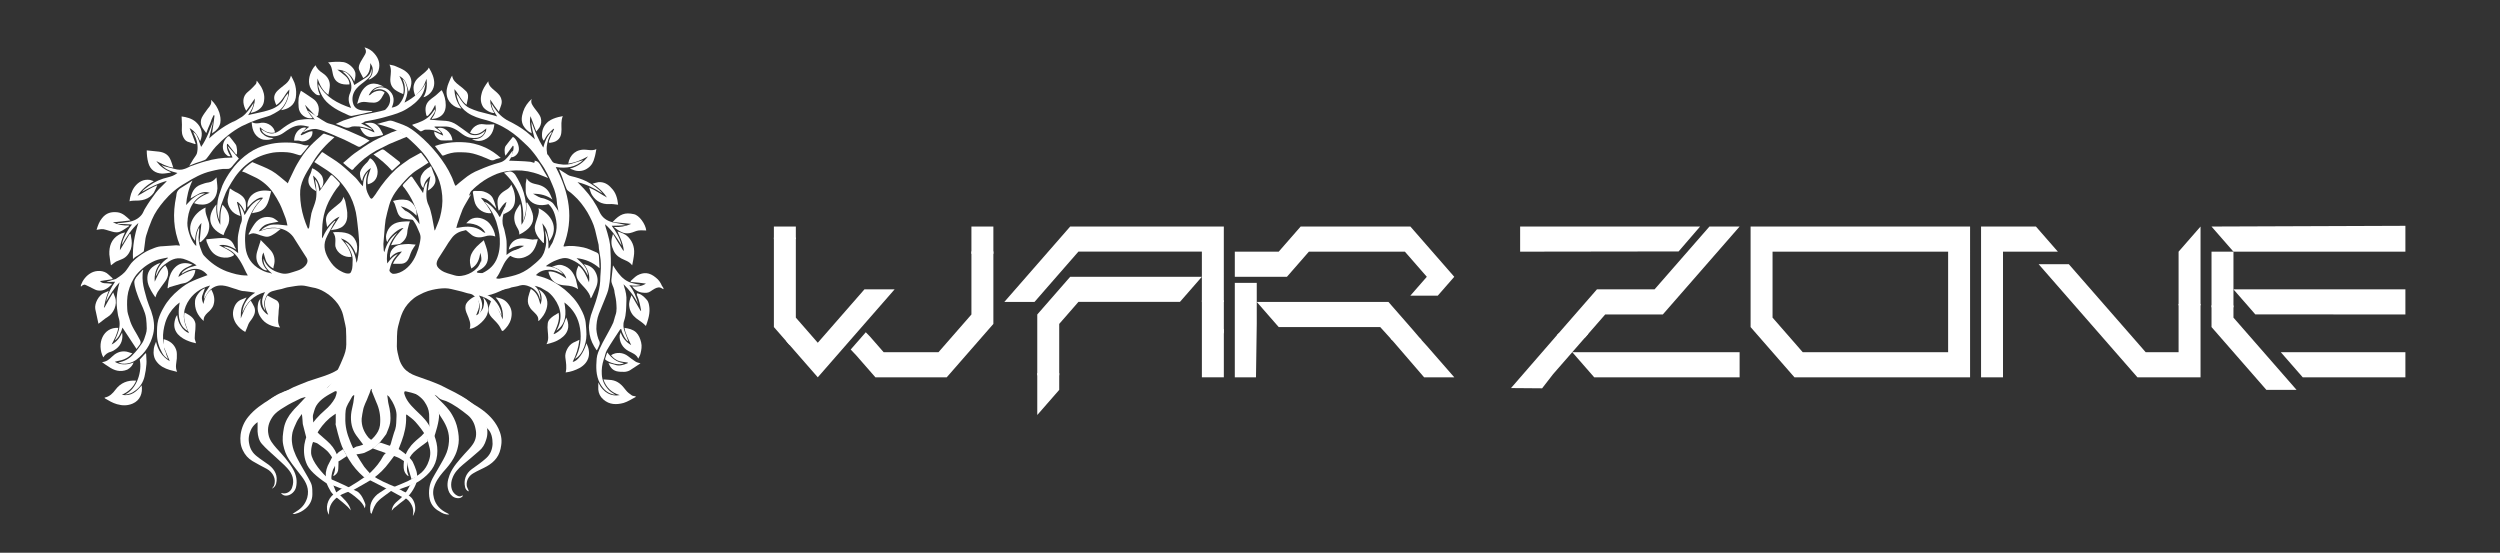 <?xml version="1.0" encoding="utf-8"?>
<!-- Generator: Adobe Illustrator 15.1.0, SVG Export Plug-In . SVG Version: 6.00 Build 0)  -->
<!DOCTYPE svg PUBLIC "-//W3C//DTD SVG 1.1//EN" "http://www.w3.org/Graphics/SVG/1.1/DTD/svg11.dtd">
<svg version="1.1" id="Layer_1" xmlns="http://www.w3.org/2000/svg" xmlns:xlink="http://www.w3.org/1999/xlink" x="0px" y="0px"
	 width="741.805px" height="164px" viewBox="0 0 741.805 164" enable-background="new 0 0 741.805 164" xml:space="preserve" fill="white">
<rect x="0" y="0" width="741.805" height="164" fill="#333333" stroke="none"/>
<g>
	<polyline points="416.747,95.039 416.868,95.18 417.682,96.111 418.139,96.631 	"/>
	<line fill="none" x1="405.471" y1="96.578" x2="405.471" y2="94.869"/>
	<polygon points="366.394,83.928 366.394,111.956 372.678,111.956 372.907,96.111 372.907,95.18 372.907,94.247 372.907,93.314 
		372.907,89.587 372.907,83.928 	"/>
</g>
<g>
	<polygon points="234.232,102.311 234.602,102.311 234.602,100.912 233.381,100.912 233.381,101.337 	"/>
	<rect x="229.629" y="67.219" width="6.513" height="3.719"/>
	<path d="M230.938,103.709"/>
	<path d="M233.381,103.709"/>
	<path d="M232.16,105.105"/>
</g>
<rect x="288.243" y="67.219" width="6.512" height="8.094"/>
<g>
	<path d="M234.602,100.912"/>
	<polyline points="234.602,102.734 234.602,102.734 235.453,103.709 235.823,104.134 235.823,104.134 242.655,111.956 
		246.183,107.917 246.183,107.917 246.589,107.451 246.589,107.451 261.378,90.52 261.378,90.52 261.786,90.055 261.786,90.055 
		265.449,85.859 256.494,85.859 252.831,90.055 252.424,90.52 249.167,94.247 248.354,95.18 247.539,96.111 246.725,97.044 
		245.911,97.977 245.097,98.908 244.283,99.84 243.469,100.771 242.655,101.704 236.142,94.247 236.142,70.481 229.629,70.481 
		229.629,97.044 231.79,99.516 232.16,99.939 232.16,99.939 233.011,100.912 233.381,101.337 	"/>
	<polygon points="288.243,74.602 288.243,78.869 288.243,78.869 288.243,79.335 288.243,79.335 288.243,93.314 279.288,103.568 
		279.288,103.568 279.288,103.568 278.881,104.034 278.474,104.5 262.192,104.5 261.786,104.034 262.192,104.5 261.378,103.568 
		261.378,103.568 258.122,99.84 256.898,98.586 252.424,103.709 254.052,105.432 254.866,106.364 255.68,107.296 255.815,107.451 
		255.815,107.451 256.223,107.917 256.223,107.917 259.75,111.956 280.916,111.956 288.243,103.568 289.057,102.636 
		289.871,101.704 290.685,100.771 294.755,96.111 294.755,74.602 	"/>
</g>
<g>
	<polygon points="307.781,123.141 312.665,117.549 312.665,117.549 313.072,117.082 313.072,117.082 314.293,115.686 
		314.293,110.688 307.781,110.688 	"/>
	<path d="M363.138,67.856v-0.641H317.55l-19.538,22.37h8.955l0.814-0.933l0.814-0.932l0.814-0.937l0.814-0.937l4.07-4.661
		l0.814-0.932l0.814-0.932l0.814-0.932l3.256-3.729h36.634v7.457l0.001,7.468h6.512l-0.001-21.095l0,0V67.85h0.001V67.856
		L363.138,67.856z"/>
</g>
<line x1="357.78" y1="108.617" x2="357.78" y2="109.26"/>
<g>
	<path d="M328.947,82.131L328.947,82.131h-4.884l0,0l0,0v0.708v-0.708h-6.513l-9.769,11.186l0,18.059h6.512l0.001-15.264
		l3.256-3.729l0.814-0.933l0.814-0.934l0.814-0.936h30.121l6.513-7.456h-27.679"/>
</g>
<g>
	<polygon points="431.52,111.956 428.264,108.229 427.45,107.296 426.635,106.364 425.821,105.432 425.008,104.5 424.194,103.568 
		423.379,102.636 421.34,100.393 412.6,100.393 422.565,111.956 	"/>
	<polygon points="419.311,97.977 418.495,97.044 416.055,94.247 415.236,93.314 411.98,89.587 372.907,89.587 379.418,97.044 
		409.54,97.044 413.078,100.947 421.844,100.947 	"/>
</g>
<g>
	<polygon points="594.334,83.553 594.334,83.553 594.334,74.675 610.618,74.675 609.803,73.743 608.989,72.812 608.174,71.879 
		607.36,70.947 604.104,67.219 587.823,67.219 587.823,111.956 594.334,111.956 594.334,102.052 594.334,101.41 594.334,87.076 
		594.334,87.438 	"/>
</g>
<g>
	<polygon points="683.271,111.956 713.733,111.956 713.733,104.5 676.76,104.5 	"/>
	<polyline points="713.733,85.859 662.717,85.859 665.973,89.587 666.305,89.964 666.305,89.964 666.866,90.605 666.866,90.605 
		667.196,90.984 668.008,91.917 668.417,92.384 668.823,92.85 669.192,93.287 713.733,93.311 	"/>
	<polygon points="656.206,67.219 656.612,67.685 657.018,68.151 657.426,68.617 658.241,69.549 658.647,70.015 659.055,70.481 
		659.461,70.947 659.868,71.413 660.276,71.879 660.682,72.345 661.497,73.277 661.903,73.743 662.311,74.209 662.717,74.675 
		713.733,74.675 713.733,67.004 	"/>
</g>
<line x1="362.052" y1="116.547" x2="362.052" y2="115.904"/>
<path d="M418.495,67.219h-32.563l-4.887,5.592l-0.814,0.932l-0.813,0.932h-13.024v6.524v0.466v0.466h15.467l6.513-7.456h28.494
	l0.401,0.466l0.408,0.466l2.44,2.795l0.813,0.932l0.813,0.932l1.629,1.864l-4.885,5.593h8.141l4.885-5.593L418.495,67.219z"/>
<g>
	<polygon points="652.948,67.219 648.877,71.879 648.065,72.812 646.436,74.675 646.436,90.605 652.948,90.605 	"/>
	<polyline points="646.436,90.188 646.436,103.568 646.436,104.034 646.436,104.5 636.667,104.5 636.26,104.034 635.854,103.568 
		613.874,78.403 604.918,78.403 634.225,111.956 652.948,111.956 652.948,90.188 	"/>
	<polyline points="662.717,90.634 656.206,90.605 656.206,91.461 656.206,92.384 656.206,97.044 663.125,104.966 663.532,105.432 
		663.938,105.898 664.752,106.83 665.161,107.296 665.567,107.762 665.973,108.229 672.487,115.686 681.442,115.686 662.717,94.247 
		662.717,92.384 662.717,90.634 662.717,90.605 662.717,90.634 	"/>
	<path d="M662.717,90.634"/>
	<polyline points="662.717,91.188 662.717,90.634 662.717,85.859 662.717,83.995 662.717,83.063 662.717,81.199 662.717,80.267 
		662.717,75.607 662.717,75.142 662.717,74.675 656.206,74.675 656.206,91.188 	"/>
</g>
<g>
	<rect x="521.747" y="87.881" width="1.221" height="1.398"/>
	<rect x="522.967" y="86.482" width="1.227" height="1.396"/>
</g>
<path d="M519.44,67.219v29.825l0.402,0.466l0.406,0.467l6.92,7.922l0.408,0.471l4.885,5.592h52.104v-0.466v-0.47V68.499v-0.643
	v-0.641L519.44,67.219L519.44,67.219z M578.053,75.607v0.932v27.029v0.466v0.466h-43.145l-0.814-0.932l-0.813-0.938l-7.326-8.389
	v-19.57h52.1L578.053,75.607L578.053,75.607z"/>
<g>
	<rect x="361.103" y="99.064" width="1.221" height="1.396"/>
	<path d="M361.103,99.064"/>
	<polyline points="363.138,96.27 363.138,89.121 356.625,89.121 356.625,101.704 356.625,102.17 356.625,105.432 356.625,106.364 
		356.625,111.956 363.138,111.956 363.138,100.464 	"/>
	<polyline points="363.138,99.064 363.138,97.977 363.138,97.667 362.324,97.667 	"/>
</g>
<g>
	<polygon points="504.45,67.219 451.057,67.219 451.057,74.675 498.073,74.608 	"/>
	<polygon points="471.342,98.984 462.387,98.984 461.641,99.838 448.35,115.148 457.581,115.221 460.831,111.025 461.643,110.092 
		462.458,109.16 463.27,108.229 466.526,104.501 473.038,111.956 516.182,111.956 516.182,104.5 466.526,104.5 	"/>
	<polygon points="476.293,93.314 493.389,93.314 504.788,80.266 505.6,79.334 516.182,67.216 507.229,67.216 490.948,85.855 
		473.85,85.855 462.456,98.906 461.922,99.517 470.262,100.221 	"/>
</g>
<g id="uw9n4Z.tif_1_">
	<g>
		<path d="M24,84.608c0.57-1.491,1.518-2.796,3.037-3.635c1.518-0.839,3.795-0.839,5.124,0.466c0.379,0.373,0.854,0.746,1.233,1.119
			c0,0.093,0,0.186,0,0.279c-1.233,0.187-2.467,0.373-3.7,0.559c0.379,0.561,1.043,0.652,1.708,0.652
			c0.664,0,1.234,0.094,1.897,0.188c-1.139,1.211-2.467,2.236-4.27,1.957c-0.569-0.094-1.044-0.373-1.613-0.652
			c-0.759-0.373-1.423-0.746-2.087-1.025c-0.475-0.186-0.949,0.187-1.329,0.559C24,84.982,24,84.795,24,84.608z"/>
		<path d="M196.878,85.82c-0.095-0.092-0.285-0.092-0.379-0.187c-0.759-0.56-1.423-0.373-2.183,0
			c-0.474,0.279-0.949,0.56-1.328,0.839c-0.664,0.466-1.423,0.466-2.182,0.373c-1.234-0.092-2.373-0.652-3.227-1.863
			c1.518,0.092,2.847,0,4.08-0.84c-1.423-0.186-2.941-0.373-4.459-0.467c0-0.092-0.095-0.186-0.095-0.279
			c0.664-0.559,1.234-1.211,1.992-1.677c1.898-1.025,3.606-0.933,5.503,0.651c0.854,0.653,1.423,1.492,1.803,2.424
			c0.095,0.188,0.284,0.373,0.379,0.561C196.878,85.541,196.878,85.634,196.878,85.82z"/>
		<path d="M122.395,46.765 M124.767,45.367c0.094,0,0.284,0,0.284,0.093c0.759,0.932,1.423,1.864,2.087,2.796
			c-1.233,0.839-2.467,1.584-3.605,2.33c-1.708,1.119-3.036,2.61-4.365,4.102c-0.665,0.745-1.328,1.584-1.897,2.423
			c-0.759,1.119-1.423,2.424-1.803,3.821c-0.379,1.399-0.759,2.797-1.044,4.195c-0.189,1.212-0.284,2.518-0.38,3.822
			c-0.094,1.118-0.189,2.33-0.284,3.449c0,0.652,0.095,1.211,0.095,1.865c0,0.186,0.095,0.279,0.189,0.559
			c0.665-2.518,1.803-4.381,3.891-5.78c-2.277,2.61-3.511,5.593-3.036,9.135c0.854-1.118,1.708-2.237,3.131-2.796
			c-0.569,0.746-1.233,1.398-1.613,2.237c-0.379,0.746-0.664,1.678-0.854,2.517c-0.095,0.466,0.664,1.119,1.139,1.119
			c1.328,0,2.467-0.559,3.511-1.305c2.087-1.584,3.131-3.729,3.89-6.06c0.285-1.024,0.569-2.05,0.665-3.075
			c0.094-0.653-0.095-1.399-0.38-1.958c-0.475-1.119-0.949-2.331-1.708-3.356c-0.854-1.212-1.898-2.237-2.657-3.076
			c0.759,0.279,2.467,1.118,4.459,4.101c0-0.373-0.095-0.745-0.095-1.118c-0.759-3.542-2.182-6.712-4.365-9.602l-0.095-0.093
			c-0.569-0.652-0.569-0.652,0-1.305c0.569-0.652,1.233-1.211,1.802-1.864c0.19-0.279,0.475-0.186,0.665,0.093
			c0.854,1.305,1.803,2.61,2.657,3.915c0.095,0.186,0.285,0.373,0.475,0.746c0.285-1.305,0.285-2.518,1.423-3.543
			c-0.095,0.652-0.285,1.119-0.285,1.584c-0.189,1.958-0.379,3.823,0.569,5.687c0.475,1.025,0.664,2.145,0.949,3.262
			c0.285,1.305,0.475,2.704,0.759,4.101c0,0,0.19-0.092,0.19-0.186c0.475-1.211,1.043-2.423,1.423-3.728
			c0.569-2.144,0.854-4.289,0.664-6.432c-0.189-1.958-0.569-3.821-1.328-5.5c-0.665-1.491-1.519-2.89-2.372-4.288
			c-1.424-2.61-3.606-4.661-5.693-6.618c-1.803-1.679-3.795-2.983-6.167-3.729c-1.328-0.466-2.656-0.839-3.795-1.119
			c1.043-0.28,2.276-0.652,3.415-0.932c0.38-0.093,0.76-0.093,1.044,0c1.233,0.373,2.372,0.839,3.606,1.305
			c1.613,0.652,2.941,1.678,4.27,2.796c2.087,1.771,3.985,3.729,5.693,5.873c1.613,2.05,3.036,4.194,4.08,6.525
			c0.379,0.745,0.569,1.491,0.854,2.144c0.095,0.279,0.19,0.466,0.38,0.652c0.854-0.746,1.613-1.398,2.467-2.051
			c1.328-1.118,2.846-2.05,4.554-2.703c1.898-0.839,3.89-1.585,5.978-2.144c1.519-0.373,2.277-1.398,3.132-2.517
			c0.284-0.373,0.474-0.746,0.854-1.026c-0.095,1.026-0.474,2.051-1.139,2.983c0.285,0,0.475,0,0.665,0
			c1.803,0.093,3.511,0.093,5.313,0.28c0.569,0,1.139,0.28,1.708,0.466l0,0c-0.19,0-0.474,0.094-0.664,0.094
			c-0.949,0.093-1.992,0-2.941,0.187c-1.423,0.186-2.941,0.279-4.27,0.652c-1.613,0.466-3.131,1.025-4.649,1.678
			c-1.139,0.559-2.277,1.212-3.226,2.05c-1.139,1.025-2.087,2.237-3.036,3.356c-0.38,0.466-0.57,1.025-0.759,1.492
			c0,0,0.095,0,0.095,0.093c0.189-0.186,0.379-0.373,0.475-0.559l0,0c-0.096,0.373-0.286,0.746-0.475,1.025
			c-0.664,1.211-1.423,2.331-1.993,3.542c-0.569,1.398-1.043,2.796-1.519,4.194c-0.189,0.466-0.189,0.84-0.379,1.399
			c0.475-0.094,0.854-0.094,1.233-0.188c2.087-0.372,4.175-0.279,5.978,0.84c0.284,0.186,0.569,0.373,0.664,0.652
			c-0.759-0.187-1.613-0.373-2.372-0.652c-1.234-0.467-2.372-0.094-3.416,0.186c-1.423,0.279-2.657,1.025-3.511,2.237
			c-0.665,0.839-1.234,1.771-1.803,2.704c-0.665,1.119-1.424,2.145-2.088,3.262c-0.854,1.491-0.759,2.423,0.854,3.542
			c1.234,0.838,2.562,1.025,3.985,1.491c2.467,0.746,6.072-0.932,7.211-2.982c0.285-0.467,0.475-1.026,0.664-1.492
			c0.19,0.932-0.379,2.517-1.233,3.356c-0.76,0.746,4.282,0.261,3.238,0.446c-1.233,0.188-0.582,1.507-1.721,1.786
			c5.164,0.421-11.265,2.064-12.593,2.25c-0.664,0.094,0.414-1.451-0.25-1.639c-0.854-0.279,15.228-1.87,14.564-1.778
			c1.044,0.28-15.384,2.103-14.245,2.382c0.569,0.188,1.233,0.188,1.897,0.094c1.708-0.373,3.321-0.839,5.029-1.305
			c1.708-0.467,3.32-0.932,4.934-1.491c2.087-0.839,3.795-2.051,4.839-4.194c0.949-2.051,1.139-4.196,1.044-6.339
			c-0.095-1.771-0.569-3.356-1.044-5.033c-0.664-1.958-1.613-3.729-3.036-5.313c-0.095-0.093-0.19-0.28-0.474-0.56
			c0.379,0.187,0.569,0.187,0.759,0.28c1.328,0.839,2.277,1.958,3.131,3.17c0.19,0.279,0.285,0.559,0.474,0.838
			c0.095,0.093,0.19,0.187,0.19,0.187c0.095-0.094,0.19-0.187,0.19-0.28c0.379-0.839,0.854-1.771,1.233-2.61
			c0.094,0,0.19,0.094,0.19,0.094c-0.096,0.373-0.19,0.746-0.285,1.025c-0.38,1.211-0.664,2.517-0.475,3.821
			c0.095,0.746,0.475,1.398,0.569,2.051c0.19,1.025,0.475,1.958,0.569,2.983c0.095,1.398,0,2.796,0,4.194
			c1.138-0.932,2.467-1.771,4.27-1.678c-1.708,0.746-3.131,1.678-4.175,2.983c-1.328,1.678-1.803,3.821-3.131,5.5
			c0,0.094,0.095,0.094,0.095,0.187c0.379,0,0.759,0.093,1.043,0c1.519-0.28,3.036-0.56,4.555-1.025
			c1.613-0.466,3.131-1.305,4.459-2.33c1.044-0.839,2.088-1.678,2.942-2.61c0.474-0.466,0.759-1.119,1.044-1.678
			c0.474-1.305,0.759-2.61,0.664-4.009c-0.095-0.838-0.19-1.771-0.379-2.702c0.949,1.771,1.139,3.542,1.044,5.406
			c0.095,0,0.095,0,0.189,0c0.189-0.279,0.379-0.559,0.474-0.838c0.19-0.281,0.379-0.56,0.57-0.932
			c0.379-1.025,0.854-2.145,1.043-3.17c0.285-1.491,0.19-2.889-0.189-4.38c-0.285-1.119-0.664-2.145-1.328-2.983
			c-0.759-1.025-1.897-1.678-3.036-2.331c-0.19-0.093-0.38-0.186-0.474-0.279c0-0.094,0-0.094,0-0.187
			c0.664,0.187,1.328,0.187,1.897,0.466c0.949,0.373,1.898,0.746,2.467,1.584c0.664,0.932,1.328,1.864,1.802,2.89
			c0.475,0.839,0.854,1.864,1.044,2.797c0.19,1.118,0.285,2.331,0.285,3.542c0,1.491-0.569,2.889-1.613,4.101
			c0,0.093,0,0.187,0,0.187c-0.285,0.186-0.475,0.373-0.759,0.559c-0.475,0.186-1.044,0.28-1.519,0.559
			c-0.475,0.28-0.949,0.652-1.423,1.025l0,0c-0.095,0-0.285,0-0.379,0c0.189-0.465-1.139,2.431-0.949,1.964
			c-0.475,0.56,0.76-2.243,0.38-1.684c-0.285,0.466-0.664,0.932-0.949,1.491l0,0c-0.475,0.374-0.949,0.84-1.423,1.213
			c-1.044,0.838-2.183,1.77-3.227,2.61c-1.423,1.025-2.751,2.051-4.27,2.981c-0.949,0.653-2.088,1.119-3.132,1.585
			c-0.759,0.373-1.613,0.653-2.467,0.932c-0.379,0.095-0.759,0.187-1.138,0.187c1.897,0.561,4.365,3.729,4.175,6.153
			c-1.233-3.076-3.226-5.128-6.642-6.06c1.233,2.051,1.329,3.916-0.189,5.779c0.095-0.653,0.284-1.306,0.379-1.863
			c0.19-1.865-0.665-3.171-2.183-4.196c-0.474-0.278-1.139-0.278-1.708-0.466c-0.949-0.279-1.803-0.558-2.751-0.745
			c-1.233-0.28-2.372-0.652-3.606-0.652c-1.233,0-2.562,0.188-3.795,0.466c-0.854,0.187-1.708,0.466-2.562,0.839
			c-0.949,0.466-1.993,0.933-2.847,1.584c-1.423,1.12-2.562,2.424-3.321,4.01c-0.664,1.397-1.044,2.888-1.423,4.381
			c-0.474,1.957-0.285,4.008-0.379,5.965c0,1.212,0.379,2.424,0.664,3.635c0.284,1.025,0.759,1.958,1.423,2.797
			c0.949,1.119,2.277,1.865,3.606,2.33c1.993,0.745,4.08,1.397,6.072,2.236c1.234,0.468,2.373,1.12,3.511,1.678
			c1.328,0.653,2.657,1.307,3.89,2.052c1.993,1.117,3.891,2.61,5.313,4.475c0.95,1.212,1.519,2.517,1.993,3.914
			c0.475,1.493,0.57,3.076,0,4.662c-0.379,1.305-1.043,2.423-2.087,3.261c-1.613,1.398-3.226,2.796-4.839,4.103
			c-1.329,1.118-2.467,2.33-3.036,3.914c-0.665,1.678-0.57,3.822,0.949,4.941c0.569,0.373,1.139,0.746,1.897,0.278
			c0.095,0,0.19,0,0.285,0c-0.379,0.652-1.043,0.839-1.708,0.746c-1.139-0.094-1.898-0.839-2.372-1.677
			c-0.854-1.771-0.57-3.449,0.095-5.221c0.949-2.423,2.751-4.289,4.459-6.245c0.854-0.932,1.803-1.865,2.467-2.891
			c0.949-1.397,1.139-2.981,0.759-4.567c-0.285-1.583-1.044-2.981-2.277-4.007c-1.992-1.585-4.08-3.171-6.452-4.196
			c-0.474-0.186-1.044-0.278-1.613-0.558c-0.379-0.188-0.759-0.561-1.044-0.84c-0.19-0.186-0.474-0.373-0.759-0.466
			c0.569,0.56,1.044,1.118,1.613,1.678c1.329,1.306,2.657,2.609,3.606,4.288c0.759,1.305,1.328,2.703,1.612,4.194
			c0.285,1.398,0.475,2.796,0.285,4.289c-0.19,1.21-0.474,2.328-0.949,3.354c-0.664,1.493-1.613,2.797-2.657,4.01
			c-1.328,1.491-2.656,2.982-3.416,4.847c-0.569,1.305-0.665,2.609-0.285,4.008c0.57,2.145,1.993,3.543,3.985,4.474
			c0.19,0.095,0.38,0.188,0.57,0.373c-1.234,0.095-2.088-0.373-2.941-0.931c-1.424-0.746-2.467-1.959-2.847-3.542
			c-0.285-1.12-0.285-2.424-0.095-3.543c0.285-1.957,1.423-3.542,2.373-5.221c0.759-1.398,1.613-2.702,2.277-4.102
			c0.664-1.304,1.044-2.796,1.139-4.287c0.19-2.517-0.665-4.66-1.993-6.711c-0.474-0.746-1.044-1.49-1.328-2.424
			c-0.475-1.678-1.803-2.796-3.321-3.636c-1.898-1.025-3.986-1.677-6.167-2.144c-0.095,0-0.38,0-0.38,0.093
			c-0.095,0.188-0.095,0.374-0.095,0.467c0.475,1.956,1.803,3.449,3.226,4.847c1.328,1.307,2.752,2.517,3.795,4.103
			c0.949,1.49,1.803,2.981,2.277,4.659c0.474,1.491,0.664,3.077,0.474,4.755c-0.379,3.354-2.277,5.593-4.934,7.456
			c-1.708,1.212-3.796,1.771-5.788,2.517c-0.949,0.373-1.519-0.186-2.467-0.372c1.613-0.653,3.036-1.212,4.459-1.864
			c1.139-0.56,2.277-1.305,3.321-1.958c1.139-0.745,1.992-1.863,2.562-3.076c0.664-1.491,1.043-2.981,0.664-4.66
			c-0.285-1.211-0.569-2.424-1.139-3.635c-0.854-1.585-1.993-2.983-3.131-4.288c-0.759-0.839-1.708-1.491-2.562-2.144
			c-0.095,0-0.095,0-0.19,0.093c0,0.187,0,0.373,0,0.56c0.095,2.517-0.475,4.939-1.329,7.271c-0.284,0.745-0.569,1.49-0.854,2.236
			c-0.095,0.373-0.38,0.373-0.569,0.279c-0.665-0.279-1.423-0.558-2.183-0.838c0.189-0.467,0.475-1.024,0.569-1.585
			c0.38-1.211,0.664-2.424,1.139-3.634c0.38-1.213,0.285-2.519,0.38-3.823c0.095-1.584-0.475-2.982-1.234-4.381
			c-0.285-0.466-0.665-1.025-0.949-1.491c-0.095-0.094-0.285-0.187-0.569-0.467c0.19,1.025,0.19,1.865,0.379,2.61
			c0.474,1.864,0.759,3.729,0.474,5.686c-0.189,1.12-0.759,2.238-1.138,3.264c0,0.093-1.993,2.608-2.182,2.796
			c2.087-4.475,1.72-7.587,0.167-11.837c0,0.279-0.832-1.771-0.736-1.679c0.759,1.212,1.613,2.424,2.277,3.729
			c0.379,0.652,0.569,1.398,0.664,2.144c0.19,1.584,0.095,3.169-0.569,4.754c-0.665,1.678-1.708,3.075-3.226,4.101
			c-0.949,0.652-1.897,1.118-2.942,1.586c-1.123,0.366-5.788,0.942-4.27,0.419c-0.474-0.467,1.233-0.472,0.949-1.03
			c0-0.093-0.369-0.412-0.464-0.507c0.19-0.092,1.318-0.653,1.413-0.747c2.467-0.466,4.555-1.677,5.978-3.728
			c0.759-1.025,1.139-2.238,1.139-3.543c0.095-2.05-0.284-4.008-1.139-5.872c-0.474-1.119-0.854-2.145-1.329-3.263
			c-0.094-0.186,0-0.372,0-0.745c-0.189,0.187-0.379,0.187-0.379,0.373c-0.189,0.56-0.379,1.212-0.665,1.771
			c-0.284,0.745-0.569,1.49-0.949,2.237c-0.189,0.56-0.474,1.118-0.569,1.677c-0.19,0.933-0.38,1.865-0.474,2.798
			c-0.096,2.144,0.664,4.007,2.087,5.685c0.095,0.094,1.138,0.903,1.233,1.091c-0.664,0.373-1.435,1.222-2.289,1.688
			c-0.569-0.746-2.076-2.778-2.645-3.522c-1.329-1.865-1.708-4.009-1.519-6.246c0.095-1.118,0.475-2.33,0.665-3.448
			c0.095-0.746,0.19-1.491,0.284-2.145c-0.094,0-0.094-0.094-0.189-0.094c-0.19,0.188-0.475,0.373-0.57,0.652
			c-0.664,1.306-1.613,2.425-1.803,3.916c-0.095,0.745-0.095,1.398-0.095,2.144c-0.095,2.424,0.474,4.754,1.423,6.991
			c1.044,2.703,2.562,5.127,4.174,7.551c0.475,0.652,1.139,1.304,1.708,1.957c-0.38,0.372-0.854,0.744-1.329,1.117
			c-0.095,0.095-0.474,0-0.569-0.092c-1.708-1.491-3.131-3.17-4.27-5.033c-1.044-1.678-2.087-3.542-2.657-5.407
			c-0.475-1.584-0.949-3.262-1.329-4.94c-0.095-0.187,0-0.465,0-0.745c0-0.839,0-1.585,0-2.61c-0.664,0.467-1.233,0.839-1.802,1.305
			c-1.613,1.398-2.941,3.076-3.985,4.94c-0.854,1.678-1.613,3.448-1.518,5.499c0.189,2.425,3.438,6.197,5.335,7.688
			c0.474,0.372-0.25-0.225-0.25,0.335c-0.095,0.372,0,0.877,0,1.25c-1.993-1.306-5.181-3.588-6.224-5.731
			c-0.949-1.956-1.139-4.007-0.854-6.15c0.285-1.678,0.854-3.17,1.519-4.662c1.043-2.144,2.752-3.914,4.554-5.499
			c1.233-1.025,2.277-2.236,3.037-3.635c0.189-0.467,0.379-1.025,0.474-1.491c0.095-0.467-0.095-0.652-0.569-0.467
			c-2.087,1.118-4.27,2.237-5.503,4.288c-0.474,0.839-0.665,1.771-0.949,2.703c-0.19,0.652,0.269,2.992,0.079,3.645
			c-0.189,0.561-0.09,0.642-0.375,1.202c-0.379,0.651-0.868,2.271-1.438,2.923c-0.19-0.932-1.113-4.135-1.303-5.066
			c-0.095-0.933-0.095-1.958-0.285-2.981c-0.475,0.744-1.139,1.49-1.519,2.329c-0.474,1.025-0.948,2.05-1.233,3.075
			c-0.189,0.934-0.284,1.864-0.189,2.797c0.095,1.118,0.38,2.331,0.854,3.356c0.379,1.118,1.043,2.144,1.613,3.261
			c0.759,1.399,1.613,2.704,2.372,4.103c0.38,0.745,0.854,1.491,1.044,2.236c0.189,0.84,0.189,1.772,0.189,2.61
			c0,1.678-0.664,3.076-1.897,4.194c-0.949,0.839-1.992,1.398-3.226,1.679c-0.19,0.093-0.474,0-0.759,0
			c0.569-0.373,1.139-0.745,1.708-1.118c1.329-0.934,2.183-2.144,2.657-3.729c0.664-2.517-0.285-4.474-1.708-6.338
			c-1.233-1.678-2.562-3.169-3.7-4.941c-0.854-1.304-1.423-2.796-1.708-4.287c-0.379-1.771-0.095-3.449,0.19-5.127
			c0.379-1.864,1.328-3.542,2.562-4.939c1.613-1.771,3.511-3.076,5.599-4.288c1.708-0.932,3.321-1.865,4.934-2.891
			c1.328-1.583,2.182-2.796,2.466-4.287l0,0c0.19-0.28,0.38-0.652,0.475-0.933c0.474-1.025,1.044-2.144,1.423-3.169
			c0.57-1.304,1.044-2.701,1.044-4.194c0-1.584,0-3.169-0.095-4.753c-0.19-1.306-0.57-2.61-0.854-4.009
			c-0.284-1.211-0.854-2.236-1.518-3.262c-1.043-1.398-2.277-2.611-3.89-3.543c-1.233-0.746-2.467-1.212-3.795-1.398
			c-1.044-0.187-2.087-0.559-3.131-0.559c-1.233,0-2.467,0.28-3.701,0.466c-0.759,0.093-1.518,0.373-2.182,0.561
			c-0.949,0.185-1.803,0.371-2.752,0.652c-1.233,0.373-1.803,1.304-2.183,2.423c-0.475,1.119-0.189,2.329,0.095,3.449
			c-1.328-1.772-1.234-3.637-0.095-5.594c-3.416,0.932-5.503,3.076-6.736,6.151c0.19-2.608,1.518-4.566,3.795-5.965
			c-1.139-0.187-2.087-0.373-3.131-0.465c-1.233,0-2.182-0.561-3.321-0.84c-1.044-0.373-2.183-0.746-3.226-0.839
			c-1.898-0.187-3.416,0.745-4.46,2.236c-0.379,0.561-0.664,1.213-0.948,1.771c-0.095-0.653,0-1.398,0.474-2.145
			c0.379-0.652,0.854-1.21,1.234-1.863c-2.941,0.839-5.219,2.424-6.737,5.127c-1.518,2.797-1.328,5.498,0.19,8.389
			c-1.898-0.932-3.416-3.355-2.467-8.482c-0.474,0.372-0.854,0.652-1.233,1.024c-1.423,1.398-2.467,3.077-3.036,4.94
			c-0.475,1.586-0.759,3.264-0.665,4.848c0.095,0.839,0.284,1.678,0.475,2.517l0,0c-0.285,0.654,0.284,1.119,0.379,1.678
			c0.095,0.56,0.379,1.12,0.664,1.772c-0.853-0.468-1.423-1.12-1.802-1.865c-0.949-1.678-1.518-3.542-1.518-5.5
			c0-1.398,0-2.889,0.379-4.287c0.379-1.306,0.949-2.517,1.613-3.635c1.139-2.051,2.656-3.729,4.459-5.22
			c1.328-1.12,2.657-2.051,4.27-2.704c1.423-0.652,2.847-1.118,4.27-1.678c-2.277-2.797-5.124-2.051-7.686-0.373
			c0.095-0.466,0.38-0.839,1.898-1.678c0.759-0.373,1.708-0.559,2.562-0.838c-1.233-0.933-2.562-1.492-3.985-1.958
			c-2.277-0.56-3.89,0.465-5.503,1.678c-1.044,0.745-1.803,1.771-2.277,2.982c-0.095,0.187-0.19,0.28-0.38,0.56
			c0.38-2.424,1.613-4.102,3.605-5.407c0-0.094-0.094-0.186-0.094-0.186c-1.234,0.279-2.562,0.466-3.701,0.932
			c-2.182,0.932-3.985,2.33-5.503,4.101c-1.233,1.585-1.993,3.355-2.467,5.22c-0.38,1.678-0.38,3.355-0.285,5.034
			c0,1.025,0.379,1.957,0.664,2.889c0.569,2.331,2.087,4.195,3.131,6.339c0.189,0.466,0.284,0.746,0,1.212
			c-0.379,0.466-0.759,1.025-1.044,1.398c-1.423-2.145-2.751-4.194-4.174-6.339c-0.38,1.491-1.234,3.169-2.277,3.822
			c0.284-0.653,0.569-1.212,0.759-1.771c0.664-1.678,0.949-3.355,0.38-5.033c-0.285-0.839-0.285-1.771-0.475-2.704
			c-0.285-2.144-0.095-4.287,0.379-6.338c0.095-0.466,0.284-0.838,0.379-1.398c-1.613,1.678-2.846,3.729-3.985,5.686
			c0.379-2.144,1.423-4.008,2.656-5.871c-0.854,0-1.708,0.092-2.467,0.092v-0.092c0.664-0.188,1.423-0.467,2.087-0.652
			c0.285-0.094,0.569-0.094,0.759-0.28c1.139-0.745,2.277-1.492,3.036-2.61c0.664-0.839,1.139-1.865,1.993-2.61
			c0.949-0.933,2.087-1.771,3.321-2.518c0.949-0.559,1.993-1.025,3.036-1.397c0.76-0.279,1.519-0.466,2.373-0.466
			c1.328-0.094,2.656-0.186,3.985-0.28c0.379,0,0.759,0.094,1.139,0.094c-1.993-4.754-2.183-9.602-1.139-14.542
			c0,0.187,0.095-0.839,0.095-0.652l0.095,1.212c0-0.373-0.095-0.839-0.095-1.212c0.095-0.932,0.665-1.584,1.518-2.05
			c1.139-0.653,2.183-1.398,3.227-2.051c-1.139,2.331-1.708,4.753-1.898,7.271c0.854-0.839,1.518-1.771,2.467-2.331
			c0.854-0.652,1.898-1.211,3.226-1.119c-3.89,1.771-5.124,4.94-5.313,8.762c-0.095,2.237,1.519,6.152,2.657,6.805
			c-0.19-1.865-0.095-3.729,0.854-5.5c0,0.653,0,1.305-0.095,1.865c-0.19,1.397-0.095,2.703,0.38,4.007
			c0.379,0.933,0.569,1.958,1.233,2.61c1.803,1.958,3.985,3.542,6.642,4.568c1.897,0.652,3.701,1.212,5.788,1.212
			c0.095,0,0.19,0,0.475,0c-0.189-0.28-0.284-0.56-0.475-0.84c-0.569-1.211-1.138-2.423-1.897-3.635
			c-0.949-1.584-2.183-2.796-3.89-3.542c-0.284-0.093-0.57-0.279-0.949-0.559c1.708,0,3.036,0.839,4.365,1.958
			c0-0.466-0.095-0.838-0.095-1.212c0-1.211-0.095-2.33,0-3.542c0.095-1.024,0.38-2.05,0.569-2.982
			c0.095-0.466,0.19-0.839,0.379-1.212c0.57-1.305,0-2.61-0.189-3.821c-0.095-0.559-0.285-1.026-0.474-1.678
			c0.854,0.932,1.328,1.864,1.708,3.169c0.285-0.465,0.569-0.838,0.759-1.211c0.664-1.119,1.423-2.05,2.467-2.796
			c0.475-0.373,0.949-0.559,1.613-0.746c-0.38,0.466-0.665,0.932-1.044,1.305c-1.138,1.398-1.897,2.889-2.562,4.474
			c-0.949,2.424-1.233,5.034-1.043,7.551c0.095,2.796,1.139,5.313,3.605,6.991c1.139,0.745,2.373,1.397,3.701,1.584
			c0.189,0,0.379,0.186,0.664,0.186c-1.518-1.211-2.656-2.517-2.562-4.474c0.854,2.517,2.657,3.728,5.219,4.38
			c1.708,0.467,3.131-0.279,4.744-0.745c0.949-0.28,1.803-0.746,2.467-1.492c0.759-0.932,0.854-1.677,0.19-2.61
			c-0.569-0.838-1.043-1.677-1.613-2.517c-0.759-1.119-1.423-2.331-2.182-3.448c-1.139-1.492-2.657-2.331-4.649-2.61
			c-1.138-0.188-2.182-0.094-3.321,0.186c-0.474,0.094-1.044,0.373-1.519,0.559c0.57-0.838,1.424-1.118,2.183-1.491
			c0.948-0.373,1.897-0.28,2.846-0.28c0.949,0.093,1.898,0.186,2.751,0.28c-0.19-0.746-0.285-1.491-0.569-2.237
			c-0.57-1.398-1.044-2.889-1.708-4.194c-0.569-1.119-1.233-2.237-1.992-3.356c-1.234-1.771-2.941-3.262-4.839-4.288
			c-1.139-0.559-2.373-1.118-3.511-1.678c-0.285-0.093-0.569-0.186-0.854-0.279c0.759-1.119,1.803-1.865,2.941-2.704
			c0.095-0.093,0.19-0.093,0.285,0c1.897,0.839,3.795,1.491,5.598,2.517c1.613,0.932,2.942,2.237,4.365,3.354
			c0.095,0.094,0.285,0.188,0.38,0.373c0.284-0.559,0.474-1.211,0.759-1.678c0.664-1.305,1.233-2.703,1.993-4.007
			c1.139-1.958,2.372-3.822,3.985-5.5c1.139-1.212,2.467-2.331,3.701-3.449c0.095-0.093,0.285-0.187,0.475-0.093
			c0.948,0.279,1.897,0.652,2.941,1.025c-2.467,2.144-4.649,4.474-6.262,7.177c-1.613,2.703-3.619,5.38-3.904,8.642
			c-0.925,4.101-3.758,5.255-0.532,0.781c-3.226,3.635,1.305-7.745,0.735-3.084c-0.664,4.753,0.189,9.321,2.087,13.608
			c0.095,0,0.095,0,0.189,0c0.095-0.093,0.095-0.279,0.19-0.373c0.19-1.397,0.379-2.796,0.665-4.194
			c0.379-1.397,1.043-2.702,1.328-4.101c0.19-1.026,0.19-2.145,0.095-3.169c0-0.933-0.285-1.865-0.379-2.797
			c0.949,1.026,1.139,2.331,1.328,3.542c1.044-1.491,2.183-2.983,3.226-4.567c0.19-0.279,0.475-0.279,0.665-0.092
			c0.664,0.651,1.423,1.397,2.087,2.144c0.095,0.093,0.095,0.466,0,0.652c-1.328,1.491-2.277,3.169-3.226,4.94
			c-0.854,1.771-1.424,3.542-1.708,5.5c-0.285,1.678-0.19,3.356-0.285,5.033c0,0.094,0.095,0.187,0.095,0.373
			c0.854-2.05,2.087-3.821,3.701-5.22c0.095,0,0.095,0.093,0.189,0.093c-0.284,0.466-0.664,0.932-0.854,1.398
			c-0.664,1.305-1.423,2.517-1.992,3.915c-0.854,2.237-0.189,4.287,1.043,6.246c0.759,1.211,1.613,2.237,2.847,2.982
			c0.854,0.466,1.708,1.025,2.751,1.025c0.569,0,0.759-0.186,0.949-0.746c0.474-1.118,0.285-2.33,0.379-3.448
			c0-1.118-0.475-2.144-0.949-3.077c-0.379-0.745-0.854-1.397-1.328-2.05c1.423,0.279,3.131,3.262,3.416,6.152
			c0.095-0.466,0.284-0.652,0.284-0.932c0.38-1.865,0.57-3.821,0.475-5.78c-0.095-1.677-0.285-3.262-0.475-4.939
			c-0.095-1.119-0.284-2.238-0.474-3.356c-0.475-2.144-1.233-4.288-2.467-6.152c-1.803-2.797-3.985-5.034-6.832-6.805
			c-1.043-0.652-1.993-1.305-3.037-1.958c0.665-0.839,1.329-1.771,2.088-2.703c0.189-0.28,0.284-0.28,0.569-0.093
			c1.708,1.211,3.605,2.237,5.219,3.542c1.519,1.212,2.941,2.609,4.365,3.915c0.664,0.653,1.139,1.492,1.803,2.145
			c0.095,0.093,0.19,0.186,0.38,0.373c0.095-1.678,0.379-3.169,1.612-4.381c-0.664,1.398-0.759,2.982-0.664,4.473
			c0,1.212,0.569,2.238,1.139,3.263c0.189,0.28,0.474,0.56,0.854,0.093c0.38-0.559,0.854-1.025,1.139-1.584
			c1.613-2.517,3.51-4.847,5.693-6.898c1.233-1.118,2.657-2.05,4.08-3.076"/>
		<path d="M160.348,77.152c0.379-0.187,2.277-2.145,2.657-2.238c0.759-0.279,1.518-0.745,2.467-0.372 M163.319,74.083
			 M164.902,74.076C164.902,74.263,164.902,74.169,164.902,74.076c0.285-0.187,0.475-0.373,0.759-0.559
			c0.284-0.279,0.759-0.652,0.949-1.025c-1.224-11.441-0.75-9.391-1.224-11.441c-0.19-0.653,0.285,0.652,0,0
			c-0.379-1.025,0.939,1.747,0.371,0.815c-0.285-0.466-0.475-0.933-0.475-1.492c-0.095-1.864-0.569-3.728-1.328-5.406
			c-0.475-1.119-0.949-2.237-1.519-3.356c-0.569-1.118-1.233-2.237-1.992-3.262c-0.76-1.212-1.613-2.423-2.563-3.542
			c-0.759-0.932-1.708-1.865-2.656-2.704c-1.803-1.771-3.89-3.355-6.167-4.567c-1.613-0.838-3.227-1.491-5.029-1.957
			s-3.7-1.025-5.313-2.144c-1.328-0.933-2.277-2.05-2.751-3.449c-0.285-0.746-0.475-1.492-0.569-2.237
			c0.19,0.28,0.475,0.559,0.665,0.839c0.854,1.398,1.708,2.703,3.226,3.449c0.854,0.373,1.708,0.746,2.656,1.025
			c1.329,0.373,2.657,0.653,3.985,1.026c0.475,0.093,0.949,0.279,1.613,0.466c-0.759-1.212-1.613-2.331-1.708-3.822
			c1.044,1.678,2.183,3.263,3.796,4.382c0.854,0.652,1.897,1.025,2.846,1.584c1.708,0.932,3.416,2.05,4.839,3.355
			c0.475,0.466,0.949,0.839,1.423,1.305c-0.474-1.678-1.043-3.355-1.043-5.22c0.948,2.61,1.992,5.22,3.51,7.644
			c0.475-1.771,1.043-3.355,2.467-4.753c0,0.279,0,0.559-0.095,0.652c-0.854,1.119-1.139,2.423-1.329,3.729
			c-0.095,0.746,0,1.491,0.095,2.144c0,0.187,0.189,0.373,0.379,0.559c0.38,0.56,0.76,1.212,1.139,1.771
			c0.095,0.187,0.38,0.373,0.57,0.466c1.708,0.466,3.511,0.746,5.313,0.187c1.139-0.373,2.277-0.746,3.321-1.026
			c-2.277,2.144-5.028,2.517-8.16,2.051c3.985,7.55,5.503,15.286,2.277,23.489c0,0,0.19,0.093,0.285,0.093
			c1.897-0.373,3.795-0.093,5.693,0.28c1.329,0.279,2.562,0.932,3.89,1.491c0.474,0.187,0.664,0.654,0.664,1.025
			c0.095,1.119,0.095,2.331,0.189,3.636c-1.992-1.771-4.27-2.703-6.831-2.983c0.759,0.746,1.613,1.398,2.277,2.237
			c0.664,0.839,1.043,1.865,1.139,2.983c-0.665-1.212-1.329-2.331-2.373-3.263c-0.949-0.745-1.993-1.305-3.227-1.771
			c-1.328-0.467-2.466-0.094-3.7,0.373c-1.043,0.372-1.992,0.932-2.941,1.584c-0.095,0-0.095,0.092-0.189,0.279
			c1.993,0.094,3.795,0.652,5.028,2.331c-1.328-0.746-2.562-1.305-4.08-1.305c-1.519,0-2.847,0.373-3.985,1.584
			c0.569,0.187,1.044,0.373,1.519,0.466c2.657,0.746,4.934,2.145,7.021,3.821c1.897,1.586,3.511,3.355,4.649,5.5
			c0.854,1.491,1.518,3.076,1.613,4.754c0.095,1.025,0.19,2.051,0.19,3.076c0,1.678-0.38,3.263-1.139,4.754
			c-0.475,0.932-1.139,1.865-2.277,2.518c1.613-2.891,1.992-5.967,1.518-9.042c-0.475-3.076-1.898-5.688-4.649-7.737
			c0.57,3.263,0.665,6.244-2.372,8.389c1.898-3.354,1.518-6.618-0.664-9.6c-1.423-1.959-3.321-3.169-5.788-3.729
			c1.233,1.025,1.708,2.424,1.708,4.103c-0.095-0.094-0.19-0.188-0.19-0.373c-0.379-1.679-1.518-2.891-3.131-3.542
			c-0.854-0.374-1.803-0.561-2.751-0.28c-0.759,0.28-1.613,0.372-2.467,0.559c-0.285,0.095-0.474,0.187-0.759,0.28
			c-1.423,0.279-2.847,0.652-4.27,0.932c0,0-0.095,0-0.095-0.092c2.087-0.561,3.985-1.679,5.788-2.891
			c0.57-0.373,1.277-1.117,1.846-1.49c0.189-0.092,0.336,0.186,0.621,0.186c1.423,0,2.941,0,4.365,0.373
			c1.328,0.279,2.562,0.652,3.795,1.211c1.139,0.561,2.087,1.491,2.562,2.703c0.284,0.653,0.664,1.306,0.949,2.052
			c0.095,0,0.095,0,0.19-0.093c-0.095-0.375-0.285-0.747-0.379-1.12c-0.475-1.304,1.37,2.609,0.231,1.771
			c-1.519-1.119-10.669-6.433-12.472-6.712c-1.139-0.186,6.641,1.692,5.408,1.6c-0.19,0-3.887-1.045-5.613,0
			c0-0.093,0.964-2.158,0.964-2.158c0.854-0.653-3.94,2.904-3.086,2.158c0.854-0.651,7.355-5.607,8.115-6.353
			c0.095-0.093,0.095-0.279,0.095-0.373l0,0c0.095,0,0.19-0.092,0.285-0.092"/>
		<path d="M77.609,120.962c0.095-0.094,0.095-0.28,0.095-0.466c0.38-0.28,0.665-0.467,1.044-0.746
			c1.613-1.678,3.511-2.796,5.693-3.636c1.138-0.372,2.277-0.653,3.51-1.025c1.613-0.465,3.227-0.838,4.839-1.398
			c1.423-0.465,2.846-1.025,4.27-1.583c-0.379,0.093-0.285-0.095-0.19-0.095"/>
		<path d="M81.551,117.699c0.474-0.187,5.029-2.61,5.504-2.796c1.423-0.561,2.846-1.213,4.364-1.771
			c1.519-0.559,3.037-0.932,4.555-1.492c1.897-0.652,3.795-1.398,5.313-2.702c-0.095,0.467-0.285,1.119-0.379,1.677l0,0
			c-0.19,0.373-0.474,0.652-0.664,1.025c-0.759,1.586-14.879,14.41-9.132,9.322c-1.898,1.025-0.072-1.211-1.875,0
			c-0.854,0.56,0.285-1.398-0.474-0.652c-0.095,0.093-1.522,1.518-1.712,1.425c0.759-0.839,2.851-3.01,3.61-3.85v-0.092
			c-0.569,0.187-1.233,0.279-1.708,0.559c-1.518,0.746-3.131,1.491-4.554,2.424c-1.423,0.839-2.847,1.771-3.7,3.169
			c-0.949,1.491-1.423,3.077-1.044,4.94c0.285,1.679,1.329,2.889,2.373,4.102c1.802,1.956,3.605,3.915,4.934,6.245
			c0.948,1.678,1.328,3.542,0.854,5.406c-0.284,1.212-1.518,2.33-2.751,2.423c-0.664,0.095-1.234-0.186-1.708-0.745
			c0.19,0,0.19,0,0.285,0c1.233,0.372,2.656-0.373,3.036-1.678c0.759-2.145,0.095-4.008-1.328-5.593
			c-1.139-1.305-2.467-2.33-3.701-3.542c-1.329-1.211-2.751-2.424-3.89-3.729c-0.949-1.025-1.233-2.423-1.329-3.727
			c0-0.934,0-1.771,0-2.797c-0.759,0.559-1.328,1.118-1.802,1.956c-0.759,1.493-1.044,2.984-0.665,4.567
			c0.285,1.493,1.044,2.703,2.277,3.637c1.138,0.932,2.372,1.678,3.511,2.517c1.897,1.49,2.752,3.261,2.182,5.592
			c-0.19,0.653-0.569,1.119-1.233,1.491c0.189-0.372,0.474-0.65,0.569-0.838c0.854-2.051-0.379-4.102-2.088-5.033
			c-1.423-0.747-2.846-1.493-4.269-2.331c-1.234-0.745-2.183-1.771-2.847-3.169c-0.759-1.492-0.854-3.169-0.664-4.754
			c0.285-1.958,1.043-3.729,2.277-5.22c1.803-2.237,4.175-3.822,6.642-5.313C80.697,118.165,81.077,117.885,81.551,117.699
			c-0.759,0.652-1.518,1.306-2.182,1.956C79.084,119.937,81.835,117.326,81.551,117.699"/>
		<path d="M34.817,66.246c1.138-0.093,2.182-0.186,3.321-0.373c1.518-0.28,2.941-0.932,3.89-2.144
			c0.475-0.559,0.665-1.398,1.139-2.051c0.949-1.584,1.993-3.076,3.131-4.567c0.854-1.118,1.897-1.958,2.846-2.983
			c0.095-0.092,0.19-0.279,0.38-0.465c-2.751,0.745-5.029,1.958-7.401,3.262c0.285-0.373,0.569-0.652,0.949-0.932
			c1.613-1.305,3.321-2.331,5.313-2.983c0.949-0.279,1.897-0.466,2.846-0.839c0.475-0.186,0.949-0.465,1.423-0.838
			c-1.802-0.466-3.511-0.932-4.744-2.423c0.189,0.093,0.474,0.279,0.664,0.372c1.043,0.28,2.182,0.56,3.226,0.84
			c0.949,0.279,1.992,0.373,2.941,0c0.664-0.187,1.233-0.56,1.897-0.84c1.423-0.466,2.847-1.025,4.27-1.398
			c2.562-0.746,5.124-1.118,7.781-1.118c0.095,0,0.284,0,0.284-0.093c-0.474-1.119-0.948-2.144-1.423-3.169c0,0,0.095,0,0.095-0.093
			c1.043,1.212,2.182,2.424,3.226,3.635c-0.475,0.559-1.044,1.212-1.613,1.865c-0.095,0.093-0.19,0.279-0.285,0.372
			c-0.474,0.56-0.853,0.933-1.708,0.84c-1.518-0.094-3.036,0.279-4.555,0.652c-2.846,0.653-5.313,2.05-7.686,3.542
			c-2.467,1.397-4.554,3.169-6.357,5.313c-1.423,1.678-2.751,3.543-3.605,5.593c-0.664,1.584-1.233,3.169-1.708,4.753
			c-0.285,0.933-0.285,2.051-0.475,3.077c-0.095,0.466-0.095,0.932-0.189,1.398c0,0.186-0.285,0.373-0.475,0.465
			c-0.664,0.467-1.329,0.933-1.993,1.305c-0.285,0.187-0.475,0.373-0.759,0.653c-0.189-3.729,0.475-7.271,1.613-10.72
			c-2.087,1.865-3.511,4.102-4.839,6.431c-0.19-0.931,1.518-4.287,2.941-5.965c-1.423-0.093-2.846-0.186-4.27-0.186
			C34.817,66.339,34.817,66.339,34.817,66.246z"/>
		<path d="M178.755,57.391c-2.277-1.491-4.744-2.703-7.401-3.355c0.665,0.652,1.233,1.305,1.898,1.958
			c1.897,2.05,3.511,4.38,4.649,6.896c0.759,1.678,2.087,2.61,3.89,3.077c1.329,0.279,2.657,0.465,3.985,0.838
			c-1.423,0.094-2.847,0.187-4.27,0.187c1.328,1.771,2.467,3.636,2.941,5.873c-1.423-2.331-2.847-4.567-4.934-6.339
			c0.095,0.279,0.095,0.56,0.19,0.839c0.379,1.211,0.759,2.517,1.044,3.728c0.189,0.932,0.379,1.958,0.379,2.983
			c0.095,1.771,0.19,3.542,0.095,5.313c-0.095,1.958-0.19,3.822-0.569,5.779c-0.19,1.305-0.759,2.517-1.233,3.729
			c-0.569,1.397-1.139,2.796-1.708,4.194c-0.569,1.49-0.759,2.982-0.759,4.566c0.095,1.306,0.38,2.61,0.949,3.729
			c0.095,0.28,0.095,0.56,0,0.839c-0.189,0.56-0.474,1.118-0.759,1.678c0,0-0.19,0-0.19-0.093c-0.949-1.398-1.708-2.89-1.992-4.567
			c-0.095-0.932-0.285-1.864-0.19-2.703c0.095-1.025,0.285-1.958,0.569-2.983c0.57-1.771,1.329-3.542,1.803-5.313
			c0.474-1.585,0.854-3.17,0.949-4.848c0-1.677,0.285-3.355,0.19-5.126c0-1.491-0.38-2.983-0.569-4.474
			c-0.095-0.559,0-1.026-0.19-1.584c-0.284-1.305-0.664-2.704-0.949-4.009c-0.474-1.864-1.329-3.542-2.277-5.22
			c-1.139-1.864-2.467-3.636-4.175-5.126c-0.474-0.466-0.948-0.839-1.518-1.211c-0.569-0.373-0.569-0.933-0.854-1.492
			c-0.474-1.118-0.758-2.237-1.233-3.356c-0.19-0.559-0.475-1.025-0.664-1.584c0.854,0.559,1.803,1.119,2.657,1.678
			c0.285,0.187,0.569,0.279,0.949,0.373c1.613,0.373,3.131,0.838,4.649,1.584C176.004,54.874,177.522,55.899,178.755,57.391z"/>
		<path d="M189.382,90.295c-1.043-2.238-2.562-4.195-4.365-5.965c0.095,0.278,0.095,0.465,0.19,0.744
			c0.474,1.398,0.76,2.797,0.665,4.194c-0.095,1.959,0,3.915-0.665,5.874c-0.379,1.024-0.284,2.236,0.19,3.355
			c0.379,0.932,0.665,1.863,1.044,2.796c-0.665-0.094-1.898-2.424-2.088-3.636c-0.095,0-0.189,0-0.285,0
			c-1.329,2.051-2.751,4.102-3.985,6.245c-0.474,0.839-0.569,1.864-0.949,2.797c-0.475,1.397-0.664,2.889-0.569,4.382
			c0.095,1.771,0.759,3.261,1.992,4.566c0.569,0.653,1.424,1.025,1.993,1.491c-2.088-0.28-3.511-1.491-4.555-3.449
			c-1.233-2.329-1.139-4.847-0.949-7.271c0.095-1.211,0.664-2.517,1.233-3.635c0.664-1.491,1.613-2.982,2.372-4.474
			c0.474-0.839,0.948-1.771,1.329-2.611c0.284-0.746,0.379-1.49,0.664-2.236c0.474-1.306,0.284-2.704,0.189-4.009
			c-0.095-1.118-0.474-2.236-0.569-3.355c-0.189-1.025-0.949-1.957-0.854-3.075c0.189-1.398,0.284-2.797,0.474-4.288
			c0.475,0.745,0.949,1.491,1.518,2.237c1.139,1.491,2.467,2.61,4.365,3.075c0.759,0.188,1.518,0.373,2.277,0.467
			c-0.095,0.279-1.993,0.372-3.321,0.093C188.149,86.286,188.813,88.244,189.382,90.295z"/>
		<path d="M71.821,34.646c1.424-1.025,2.372-2.516,3.416-4.101c-0.095,1.398-0.854,2.423-1.613,3.635
			c0.569-0.187,1.043-0.279,1.518-0.373c1.423-0.373,2.846-0.56,4.27-1.025c1.993-0.56,3.795-1.492,4.839-3.449
			c0.284-0.559,0.759-1.118,1.233-1.677c0.095,0.932-0.285,1.677-0.569,2.423c-0.57,1.118-1.234,2.237-2.373,2.89
			c-0.759,0.466-1.518,0.932-2.372,1.305c-1.233,0.466-2.562,0.746-3.796,1.212c-1.613,0.559-3.13,1.212-4.649,1.958
			c-2.941,1.585-5.408,3.635-7.686,6.059c-1.044,1.119-1.803,2.424-2.751,3.542c-0.19,0.28-0.57,0.466-0.854,0.559
			c-0.854,0.28-1.708,0.56-2.467,0.839c-0.57,0.187-1.044,0.467-1.803,0.746c0.475-0.652,0.759-1.305,1.139-1.864
			c0.379-0.652,0.949-1.212,1.139-1.864c0.379-1.584,0.189-3.262-0.474-4.754c-0.19-0.466-0.475-1.025-0.665-1.584
			c1.044,0.746,1.139,0.932,2.372,4.474c1.708-2.424,2.562-5.126,3.606-7.737c-0.19,0-0.095,0,0,0
			c-0.379,1.771-0.854,3.449-1.234,5.22c2.373-2.237,5.029-4.102,8.065-5.406c-0.474,0.279-0.949,0.559-1.423,0.932
			c-0.475,0.28,1.897-1.211,1.423-0.932"/>
		<path d="M91.652,43.129c-0.759,1.025-1.423,1.864-2.183,2.704c-0.189,0.279-0.379,0.279-0.759,0.186
			c-1.139-0.373-2.277-0.746-3.511-0.838c-1.423-0.094-2.847-0.094-4.175,0.093c-2.657,0.466-5.124,1.398-7.306,3.076
			c-2.087,1.584-3.701,3.542-5.029,5.779c-0.569,1.025-1.233,2.051-1.708,3.077c-0.475,1.118-0.854,2.33-1.329,3.542
			c-0.475,1.491-0.665,2.983-0.57,4.661c-0.759-1.958-0.759-3.916-0.474-5.873c0.189-1.119,0.569-2.237,0.949-3.262
			c0.474-1.678,1.423-3.263,2.372-4.754c1.043-1.491,2.087-2.89,3.511-4.194c1.518-1.398,3.226-2.61,5.124-3.449
			c1.234-0.56,2.657-0.933,3.985-1.212c1.423-0.28,2.847-0.373,4.27-0.373c1.803,0,3.605,0.093,5.313,0.746
			c0.284,0.093,0.664,0.093,0.949,0.093C91.272,43.036,91.368,43.129,91.652,43.129z"/>
		<path d="M107.118,36.604c1.044,0.56,2.182,1.119,3.226,1.678c0,0.093-0.095,0.187-0.095,0.187
			c-0.569-0.187-1.233-0.373-1.803-0.56c-0.664-0.186-1.234-0.28-1.897-0.373c-0.854,0-1.803-0.187-2.563,0.187
			c-1.043,0.465-1.897,0-2.751-0.374c-0.475-0.186-0.949-0.373-1.613-0.559c0.854-0.373,1.519-0.746,2.277-1.025
			c1.424-0.466,2.941-1.025,4.46-1.398c0.854-0.279,1.803-0.373,2.657-0.559c1.708-0.373,3.416-0.653,5.029-1.119
			c0.285-0.093,0.569-0.373,0.759-0.653c1.518-1.677,1.329-4.567-1.233-5.406c-1.139-0.373-1.993-0.094-2.941,0.373
			c1.044-1.211,2.847-1.398,4.175-0.652c1.518,0.932,2.751,2.703,1.423,5.593c0.949-0.187,1.803-0.466,2.372-1.212
			c1.329-1.677,1.803-3.542,1.423-5.592c-0.095-0.56-0.38-1.119-0.569-1.678c0.854,0.466,1.328,2.331,1.423,3.262
			c0.095,1.305-0.379,2.424-0.854,3.729c1.423-0.746,2.657-1.584,3.7-2.517c1.044-0.932,1.993-1.958,2.562-3.263
			c-0.19,1.305-0.474,2.61-1.233,3.729c-1.139,1.678-2.657,2.89-4.364,3.915c-1.803,1.119-3.796,1.678-5.788,2.237
			c-1.234,0.373-2.467,0.652-3.701,0.932c-0.948,0.187-1.993,0.373-2.941,0.559C107.973,36.325,107.593,36.511,107.118,36.604z"/>
		<path d="M93.455,35.579c-0.664-0.839-1.424-1.771-2.087-2.61c0,0,0.095,0,0.095-0.094c1.708,1.212,3.511,2.424,5.313,3.449
			c0.665,0.373,1.519,0.466,2.277,0.746c1.519,0.559,2.941,1.212,4.365,1.771c1.518,0.652,3.036,1.305,4.459,1.957
			c0.664,0.28,1.234,0.653,1.803,0.932c-0.949,0.652-1.803,1.211-2.751,1.771c-0.19,0.093-0.475,0.093-0.665,0
			c-1.328-0.652-2.751-1.398-4.08-2.05c-1.234-0.56-2.563-1.119-3.89-1.678c-1.329-0.56-2.657-1.119-3.986-1.398
			c-1.043-0.279-2.182,0-3.226,0.373c-0.379,0.187-0.759,0.373-1.139,0.466l-0.095-0.093c0.569-0.466,1.233-0.933,1.897-1.492
			c-1.139-0.28-2.182-0.559-3.321-0.373c-1.708,0.279-2.941,1.212-4.27,2.144c-1.423,1.026-3.036,1.305-4.649,0.839
			c-0.948-0.28-1.708-0.932-1.993-1.865c0.475,0.28,0.95,0.56,1.519,0.839c1.518,0.746,2.751,0.373,4.08-0.559
			c1.423-1.119,2.847-2.144,4.555-2.796c0.854-0.279,1.802-0.373,2.656-0.466c0.949-0.093,1.897,0,2.941,0
			C93.265,35.579,93.36,35.579,93.455,35.579L93.455,35.579z"/>
		<path d="M136.007,117.208c0.569,0.373,1.233,0.651,1.803,1.024c1.518,0.933,2.941,1.865,4.459,2.797
			c2.372,1.585,4.365,3.542,5.598,6.059c0.759,1.586,1.138,3.263,0.854,5.033c-0.19,1.399-0.569,2.703-1.423,3.821
			c-0.759,1.025-1.708,1.772-2.846,2.424c-1.329,0.747-2.751,1.306-3.985,2.051c-1.329,0.747-2.088,2.052-1.993,3.544
			c0,0.558,0.38,1.025,0.57,1.583c0,0.094,0,0.187,0,0.28c-0.665-0.28-0.949-0.838-1.044-1.306c-0.474-2.05,0.19-4.008,1.993-5.313
			c1.423-1.025,2.941-2.051,4.27-3.262c1.233-1.12,1.802-2.519,1.897-4.196c0-1.676-0.285-3.448-1.518-4.566
			c-1.139-1.025-1.423-2.424-2.088-3.728c-0.948-1.679-2.087-3.077-3.605-4.289C137.999,118.606,136.956,117.954,136.007,117.208
			L136.007,117.208z"/>
		<path d="M42.502,80.134c-0.095,0.373-0.19,0.839-0.19,1.212c-0.094,1.585,0.095,3.075,0.475,4.566
			c0.285,0.933,0.475,1.865,0.759,2.797c0.38,1.213,0.854,2.423,1.329,3.636c0.759,2.236,1.139,4.475,0.569,6.804
			c-0.759,3.076-2.372,5.593-4.934,7.551c-1.139,0.84-2.562,1.305-4.08,1.213c-0.379,0-0.854-0.188-1.328-0.373
			c1.803-0.28,3.321-1.12,4.364-2.331c1.044-1.025,1.898-2.237,2.752-3.449c0.475-0.745,0.759-1.678,1.044-2.61
			c0.189-0.559,0.284-1.118,0.284-1.677c0-1.025-0.095-2.051-0.189-2.983c-0.285-2.144-1.423-4.009-2.182-5.965
			c-0.57-1.586-1.234-3.169-1.329-4.849c0-0.465,0.285-0.931,0.569-1.396c0.569-0.746,1.328-1.493,1.992-2.238
			C42.408,80.134,42.502,80.134,42.502,80.134z"/>
		<path d="M101.805,48.349c1.139-0.932,2.182-1.958,3.321-2.796c1.803-1.305,3.7-2.61,5.693-3.729
			c1.708-0.932,3.511-1.678,5.313-2.517c0.474-0.187,0.949-0.373,1.518-0.56c0.19-0.093,0.379,0,0.475,0
			c0.854,0.56,1.708,1.119,2.751,1.771c-0.664,0.28-1.139,0.466-1.613,0.652c-1.234,0.56-2.562,1.026-3.795,1.585
			c-1.328,0.652-2.562,1.305-3.891,1.957c-2.466,1.398-4.554,3.077-6.452,5.127c-0.095,0.187-0.285,0.373-0.379,0.466
			s-0.285,0.093-0.379,0.093C103.513,49.84,102.659,49.095,101.805,48.349z"/>
		<path d="M129.036,43.315c3.321-1.118,6.832-1.398,10.342-0.933c3.416,0.56,6.547,2.051,9.204,4.475
			c-0.664,0.187-1.329,0.28-1.803,0.56c-0.949,0.466-1.708-0.187-2.467-0.466c-1.329-0.56-2.563-1.025-3.985-1.398
			c-1.423-0.373-2.941-0.373-4.459-0.373c-1.423,0-2.847,0.373-4.175,0.932c-0.475,0.186-0.569-0.093-0.759-0.373
			C130.365,45.086,129.796,44.248,129.036,43.315z"/>
		<path d="M36.146,117.14c2.751,0.56,4.364-0.932,5.882-2.797c0.38,2.331-0.474,4.475-2.657,5.407
			c-1.518,0.652-3.036,0.652-4.649,0.187c-1.329-0.373-2.373-1.025-3.511-1.679c-0.094,0-0.094-0.093-0.189-0.278
			c1.518-0.28,2.466-1.306,3.225-2.331c1.519-2.05,3.606-2.889,6.168-2.704C39.561,114.996,38.043,116.302,36.146,117.14z"/>
		<path d="M177.522,113.505c1.613,3.263,4.08,4.194,6.357,3.728c-2.466-0.746-3.985-2.236-4.839-4.659
			c0.854,0.092,1.613,0.092,2.373,0.187c1.992,0.278,3.131,1.491,4.269,2.982c0.475,0.652,1.139,1.117,1.803,1.584
			c0.285,0.187,0.759,0.187,1.139,0.28v0.187c-1.233,0.652-2.372,1.397-3.606,1.771c-2.087,0.56-4.174,0.56-5.978-1.025
			c-0.949-0.839-1.423-1.771-1.518-2.982C177.522,114.996,177.522,114.343,177.522,113.505z"/>
		<path d="M158.545,47.696c1.044,0,1.519,0.746,1.993,1.584c0.664,1.119,1.328,2.331,2.087,3.542
			c-1.518-0.559-2.846-1.211-4.269-1.584c-2.277-0.652-4.65-0.838-7.021-0.559c-1.803,0.187-3.606,0.652-5.219,1.491
			c-1.803,0.839-3.321,1.865-4.744,3.077c-0.57,0.465-1.139,1.025-1.708,1.584l0,0c0.19-0.373,0.475-0.838,0.665-1.211
			c1.139-1.678,2.562-2.983,4.27-4.009s3.511-1.958,5.504-2.331c1.518-0.279,2.941-0.652,4.459-0.839
			c0.949-0.093,1.993-0.093,3.036-0.093c0.285,0,0.475,0,0.76,0C158.64,48.163,158.83,48.069,158.545,47.696L158.545,47.696z"/>
		<path d="M110.154,20.292c0.38,1.398-0.095,2.33-1.233,3.262c-1.043,0.933-2.277,1.678-3.131,2.704
			c-1.139,1.305-1.518,2.983-0.949,4.66c0.475,1.305,1.613,1.771,2.942,1.865c0.854,0.093,1.708,0.093,2.656,0.187
			c0,0.093,0,0.093,0,0.186c-0.379,0.093-0.664,0.093-1.043,0.187c-1.613,0.373-3.226,0.746-4.839,1.025
			c-0.285,0.093-0.664,0-0.949-0.093c-1.423-0.653-2.941-1.305-4.27-2.144c-1.139-0.746-2.277-1.584-3.131-2.704
			c-0.854-1.119-1.329-2.33-1.708-3.635c-0.095-0.28,0-0.56,0-0.839c2.087,3.822,5.503,5.686,9.678,7.084
			c-0.095-0.279-0.19-0.559-0.285-0.746c-0.569-1.211-0.569-2.516,0-3.729c0.854-1.864,0.19-4.008-1.233-5.406
			c-0.38-0.373-0.665-0.652-1.044-0.933c1.233-0.093,2.657,1.398,3.51,4.009c1.139-0.746,2.373-1.491,3.511-2.237
			C109.585,22.436,110.154,21.504,110.154,20.292z"/>
		<path d="M126.57,37.816c0.854-0.559,1.708-1.118,2.751-1.305c0.665-0.093,1.329-0.187,1.993-0.373c0.285,0,0.664-0.187,0.949-0.28
			c1.233,0.093,2.372,0.56,3.321,1.212c1.233,0.839,2.372,1.678,3.511,2.517c1.043,0.746,2.751,0.653,3.795,0
			c0.38-0.187,0.665-0.466,1.044-0.745c-0.284,1.118-1.233,1.864-2.372,2.05c-0.665,0.093-1.329,0.093-1.898,0
			c-1.233-0.187-2.182-0.839-3.131-1.584c-1.423-1.119-3.036-1.864-4.839-1.771c-0.949,0-1.803,0-2.752,0c0,0.093,0,0.093,0,0.187
			c0.665,0.465,1.233,0.932,1.898,1.491c0,0.094-0.095,0.094-0.095,0.187c-0.095,0-0.189,0-0.285,0
			c-1.233-0.746-2.657-1.025-4.175-0.932c-0.474,0-0.854,0.373-1.233,0.466c-0.19,0.094-0.379,0-0.474-0.093
			c-0.665-0.467-1.329-1.026-1.993-1.492c-0.094-0.093-0.189-0.186-0.284-0.279c0.095-0.093,0.284-0.186,0.379-0.186
			c1.803-0.56,3.511-1.212,4.839-2.517c0.569-0.559,1.043-1.305,1.518-1.958c0.095,0.746,0.095,0.746-1.518,3.076
			c1.518,0.187,3.131,0.279,4.744,0.373"/>
		<path d="M48.669,103.064c0-0.744-0.094-1.584-0.094-2.423c1.803,0.466,3.131,1.491,3.7,3.169c0.285,0.745,0.19,1.679,0.19,2.517
			c-0.095,1.306-0.569,2.61,0.095,4.009c-0.759-0.188-1.519-0.373-2.182-0.561c-1.518-0.465-2.847-1.117-3.795-2.33
			c-0.949-1.118-1.139-2.517-0.949-3.914c0.094-0.746,0.379-1.398,0.664-2.145c0.569,2.424,1.708,4.381,4.08,5.779
			C49.808,105.768,49.239,104.464,48.669,103.064L48.669,103.064z"/>
		<path d="M171.924,100.828c-0.285,2.423-0.949,4.474-1.993,6.524c1.328,0,3.321-2.703,4.08-5.5
			c1.423,2.797,0.949,5.688-2.087,7.364c-1.234,0.652-2.563,1.119-4.081,1.305c0.379-1.49,0.095-2.981-0.095-4.475
			c-0.189-1.397,0.76-3.541,2.373-4.38C170.69,101.387,171.26,101.107,171.924,100.828z"/>
		<path d="M83.113,97.192c-2.467-0.279-4.46-1.025-5.788-3.075c-0.95-1.398-1.044-2.797-0.665-4.382
			c0.095-0.373,0.379-0.746,0.665-1.211c-0.38,1.863,0.284,3.354,1.708,4.567c0.095,0.092,0.284,0.185,0.57,0.279
			c-1.044-1.958-1.519-3.729-0.286-5.687c0.854,0.467,1.803,0.932,2.657,1.397c0.665,0.373,0.949,1.12,0.854,1.866
			c-0.095,0.745-0.189,1.491-0.189,2.235C82.543,94.489,82.259,95.888,83.113,97.192z"/>
		<path d="M72.771,98.496c-1.044-0.558-1.993-1.397-2.752-2.517c-0.854-1.397-1.139-2.888-0.664-4.379
			c0.38-1.306,1.139-2.332,2.467-2.797c0.475-0.188,0.949-0.374,1.329-0.56c-0.475,1.024-1.138,1.958-1.423,2.983
			c-0.285,1.025-0.285,2.144-0.285,3.262c0.759-1.863,1.423-3.821,2.941-5.313c0.379,0.652,0.759,1.211,1.043,1.863
			c0.475,1.118,0.19,2.236-0.474,3.262c-0.379,0.652-0.949,1.213-1.233,1.865C73.435,96.913,73.15,97.658,72.771,98.496z"/>
		<path d="M139.378,97.565c0.475-1.586-0.189-2.891-0.758-4.289c-0.38-0.837-0.665-1.676-0.475-2.608
			c0.189-0.839,0.854-1.491,1.613-2.052c0.189-0.092,0.379-0.279,0.569-0.372c1.044-0.56,1.044-0.466,1.518,0.56
			c0.379,1.025,0.475,2.05,0.095,3.075c-0.19,0.561-0.474,1.119-0.664,1.678c0.664-0.186,1.803-1.398,2.087-2.236
			c0.285-1.025,0.475-2.052-0.095-3.169c1.328,1.211,2.087,3.076,1.233,5.313C143.649,95.422,140.897,97.565,139.378,97.565z"/>
		<path d="M38.707,69.415c0.095,0.28,0.19,0.653,0.19,0.933c0.285,1.211,0.285,2.423-0.095,3.635
			c-0.475,1.211-1.233,2.33-2.562,2.89c-0.569,0.28-1.233,0.466-1.803,0.745c-0.379,0.186-0.759,0.559-1.139,0.839
			c-0.095,0.093-0.189,0.093-0.379,0.28c-0.19-1.212-0.38-2.237-0.475-3.263c-0.095-2.331,0.569-4.475,2.752-5.78
			c0.569-0.372,1.139-0.559,1.897-0.745c-0.758,1.678-1.518,3.355-1.518,5.313c0.949-1.585,1.898-3.17,2.847-4.754
			C38.517,69.415,38.613,69.415,38.707,69.415z"/>
		<path d="M181.887,69.415c1.043,1.771,1.992,3.356,3.037,4.94c0.094,0,0.094,0,0.189,0c-0.095-0.652-0.189-1.211-0.379-1.864
			s-0.38-1.212-0.665-1.864c-0.284-0.654-0.569-1.213-0.854-1.958c1.233,0.373,2.277,0.745,3.131,1.584
			c1.613,1.678,2.087,3.634,1.708,5.873c-0.095,0.838-0.285,1.584-0.475,2.61c-0.854-1.212-2.182-1.492-3.226-2.051
			c-1.233-0.652-2.087-1.584-2.466-2.797C181.223,72.491,181.317,71.093,181.887,69.415z"/>
		<path d="M148.962,98.218c-0.38-0.652-0.665-1.397-1.139-1.957c-0.57-0.746-1.234-1.307-1.898-2.051
			c-1.329-1.491-1.138-2.609-0.474-4.195c0.095-0.279,0.189-0.56,0.379-0.838c1.803,1.398,2.467,3.542,3.321,5.593
			c0.285-2.424-0.379-4.567-2.088-6.525c1.708,0.186,2.942,0.745,3.89,2.144c0.95,1.306,1.044,2.796,0.665,4.287
			c-0.379,1.399-1.233,2.518-2.277,3.449C149.152,98.124,149.057,98.218,148.962,98.218z"/>
		<path d="M28.649,68.203c0.379-1.211,0.759-2.423,1.613-3.448c1.234-1.584,2.751-1.958,4.555-1.771
			c1.613,0.187,2.657,1.305,3.89,2.424c-1.803,0.186-3.51,0.373-5.219,0.559c1.519,0.746,3.131,1.025,4.744,0.932
			c0,0.093,0,0.093,0.095,0.187c-0.948,0.559-1.803,1.304-2.751,1.677c-0.664,0.281-1.518,0.187-2.182,0
			c-0.854-0.186-1.708-0.559-2.657-0.745C29.978,67.924,29.313,68.11,28.649,68.203z"/>
		<path d="M191.755,68.389c-0.759,0-1.519-0.092-2.277,0c-0.664,0.094-1.234,0.373-1.803,0.56c-0.38,0.094-0.854,0.279-1.329,0.279
			c-1.233,0.094-2.277-0.466-3.226-1.119c-0.285-0.186-0.569-0.465-0.949-0.745c1.803,0.092,3.416-0.187,5.124-0.933
			c-1.897-0.186-3.7-0.372-5.503-0.559c2.183-2.423,3.701-2.89,6.263-2.331C189.667,63.822,191.565,66.525,191.755,68.389z"/>
		<path d="M33.583,86.754c0.189,0.558,0.379,1.024,0.569,1.49c0.759,2.144-0.474,4.754-2.182,5.779
			c-0.948,0.559-1.708,1.304-2.751,2.051c-0.285-1.492-0.664-2.891-0.949-4.381c-0.285-1.679,1.043-4.103,2.562-4.755
			c0.475-0.185,0.949-0.373,1.424-0.652c-0.285,0.84-0.665,1.678-0.854,2.424c-0.19,0.84-0.379,1.678-0.569,2.518
			c0.095,0,0.095,0,0.19,0C31.781,89.735,32.635,88.337,33.583,86.754z"/>
		<path d="M190.236,92.158c-0.284-1.583-0.569-3.076-1.233-4.567c-0.095-0.185,0-0.372,0-0.559c0.189,0,0.284,0,0.474,0.094
			c1.043,0.28,1.803,1.118,2.467,1.863c0.569,0.652,0.664,1.586,0.759,2.424c0.095,1.118-0.095,2.237-0.379,3.262
			c-0.19,0.652-0.38,1.305-0.665,2.051c-0.379-0.373-0.759-0.746-1.139-1.025c-0.569-0.465-1.233-0.838-1.803-1.304
			c-1.139-0.933-1.803-2.051-1.992-3.448c-0.19-1.213,0.189-2.145,0.664-3.357c0.949,1.678,1.802,3.169,2.752,4.755
			C190.142,92.158,190.142,92.158,190.236,92.158z"/>
		<path d="M62.238,57.205c-1.043-0.373-2.087-0.28-3.036,0.186c-0.949,0.466-1.803,1.025-2.657,1.492
			c0.285-1.584,0.948-3.356,3.036-4.102c0.759-0.279,1.518-0.559,2.372-0.652c0.949-0.186,1.613-0.652,2.277-1.491
			c0.095,1.118,0.285,2.237,0.285,3.263c-0.095,1.398-0.475,2.703-1.519,3.635c-1.139,1.118-2.466,1.305-3.985,1.118
			c-0.475-0.092-0.949-0.186-1.423-0.372C58.822,58.695,60.436,57.857,62.238,57.205z"/>
		<path d="M50.567,51.238c-0.854,0.094-1.613,0.28-2.467,0.28c-1.993-0.093-3.511-1.118-4.08-3.169
			c-0.38-1.305-0.475-2.61-0.475-3.729c1.233,0.093,2.372,0.279,3.606,0.373c1.423,0.187,2.562,0.746,3.226,1.958
			c0.475,0.839,0.664,1.771,1.043,2.796c-1.993-0.28-3.51-1.211-5.029-1.957c1.044,1.491,2.467,2.61,4.27,3.262
			C50.663,51.145,50.663,51.238,50.567,51.238z"/>
		<path d="M76.187,23.927c0.474,0.652,0.949,1.212,1.328,1.865c0.664,1.211,1.044,2.516,0.854,3.914
			c-0.095,1.398-0.854,2.424-1.993,3.077c-0.569,0.373-1.328,0.559-1.992,0.746c0.665-1.305,1.233-2.61,1.233-4.288
			c-0.854,1.305-1.708,2.423-2.562,3.635c-0.854-1.491-1.328-3.542-0.095-5.033c0.38-0.466,0.949-0.839,1.424-1.305
			c0.569-0.56,1.043-1.025,1.518-1.584C76.091,24.766,76.091,24.393,76.187,23.927z"/>
		<path d="M144.882,24.114c0.095,1.305,0.948,1.958,1.708,2.61c0.569,0.466,1.234,1.025,1.708,1.678
			c0.569,0.839,0.759,1.864,0.38,2.89c-0.19,0.56-0.38,1.119-0.665,1.864c-0.474-0.653-0.949-1.211-1.328-1.771
			c-0.38-0.56-0.759-1.212-1.233-1.865c0,1.491,0.379,2.796,1.233,4.008c-0.949,0.093-2.657-0.839-3.321-1.771
			c-0.759-1.211-0.854-2.517-0.475-3.915C143.174,26.537,143.933,25.419,144.882,24.114z"/>
		<path d="M175.245,88.524c-0.095-1.025-0.758-1.865-1.328-2.611c-0.664-0.839-1.518-1.583-2.182-2.517
			c-0.949-1.305-0.949-2.702-0.285-4.101c0.095-0.186,0.095-0.28,0.19-0.467c0.854,0.56,1.423,1.398,1.897,2.237
			c0.475,0.84,0.854,1.772,1.234,2.704c0.285-1.957-0.095-3.448-1.518-5.406c1.518,0.373,2.751,1.025,3.416,2.331
			c0.854,1.585,0.854,3.169,0.095,4.847c-0.38,0.932-0.854,1.771-1.233,2.703C175.435,88.337,175.339,88.43,175.245,88.524z"/>
		<path d="M59.202,71.839c0.19-1.865,0.379-3.729,0.569-5.687c-1.328,1.492-1.802,3.356-1.897,5.313
			c-3.226-3.636-0.569-8.295,3.131-9.881c-0.285,1.585,0.569,2.983,0.949,4.381c0.19,0.746,0.19,1.584,0,2.331
			c-0.284,1.397-1.139,2.423-2.183,3.356c-0.095,0.092-0.189,0.092-0.284,0.186C59.297,71.932,59.297,71.839,59.202,71.839z"/>
		<path d="M46.108,88.244c-0.949-1.398-1.897-2.797-2.277-4.475c-0.38-2.144,0.189-3.821,1.992-4.94
			c0.569-0.372,1.139-0.652,1.803-0.838c-1.329,1.584-1.898,3.449-1.708,5.593c0.854-1.771,1.519-3.636,3.132-4.847
			c1.233,1.584,1.043,3.355-0.095,4.847c-0.759,1.024-1.518,2.05-2.182,3.075C46.488,87.126,46.298,87.685,46.108,88.244z"/>
		<path d="M97.061,67.365c-0.095-0.56-0.19-1.119-0.285-1.584c-0.284-1.585,0.569-2.704,1.708-3.635
			c0.759-0.654,1.518-1.213,2.277-1.864c0.57-0.466,0.949-1.119,1.139-1.865c0.19,0.466,0.475,0.932,0.569,1.398
			c0.19,1.118,0.475,2.144,0.569,3.262c0.095,1.678-0.095,3.263-1.613,4.288c-0.379,0.28-0.854,0.372-1.233,0.559
			c-0.57,0.186-1.233,0.186-1.993,0.373c0.854-1.398,1.708-2.704,2.562-4.009C99.148,64.941,98.199,66.06,97.061,67.365z"/>
		<path d="M159.779,61.772c3.701,1.771,6.262,5.685,3.226,9.787c-0.189-0.932-0.475-1.865-0.664-2.797
			c-0.19-0.932-0.854-1.771-1.423-2.517c0.189,0.932,0.379,1.958,0.474,2.89c0.095,0.932,0,1.958,0,2.89
			c-0.095,0-0.095,0.093-0.189,0.093c-0.569-0.652-1.233-1.305-1.708-2.051c-0.57-0.932-0.95-1.958-0.76-3.076
			c0.19-0.932,0.57-1.865,0.854-2.797C159.779,63.45,160.063,62.704,159.779,61.772z"/>
		<path d="M163.858,59.162c-1.613-1.212-3.51-1.678-5.692-1.678c1.613,1.025,3.321,1.584,4.554,2.983
			c-0.095,0.094-0.189,0.186-0.284,0.186c-1.992,0.466-4.175,0.279-5.598-1.584c-0.57-0.746-0.854-1.584-0.854-2.517
			c0-0.559,0-1.211,0-1.771c0-0.559,0.189-1.118,0.285-1.864c0.19,0.279,0.379,0.559,0.569,0.746
			c0.664,0.652,1.519,0.838,2.372,1.025c1.897,0.372,3.321,1.305,4.08,3.075c0.19,0.467,0.379,0.932,0.569,1.305
			C163.954,59.068,163.954,59.162,163.858,59.162z"/>
		<path d="M121.256,27.097c-0.759-2.89-1.139-3.542-2.752-4.567c0.854,1.677,1.613,3.355,1.139,5.406
			c-0.664-0.279-1.233-0.56-1.897-0.932c-1.613-0.932-2.087-2.331-1.897-4.008c0.095-1.212,0.379-2.517-0.285-3.822
			c0.664,0.187,1.233,0.187,1.803,0.466c1.044,0.467,2.088,0.839,2.941,1.492c1.423,1.025,2.087,2.61,1.613,4.381
			c-0.094,0.56-0.379,1.119-0.569,1.678C121.351,27.097,121.351,27.097,121.256,27.097z"/>
		<path d="M159.589,70.999c-0.569,2.238-1.328,4.288-3.7,5.22c-1.519,0.653-3.131,0.56-4.554-0.372
			c-0.095,0-0.095-0.093-0.095-0.187c1.138-1.305,2.751-1.864,4.269-2.703c-1.708-0.28-3.226,0.28-4.555,1.118
			c0.19-1.492,1.329-2.983,3.132-3.262c1.423-0.28,2.657,0.186,3.985,0.279C158.45,70.999,158.925,70.999,159.589,70.999z"/>
		<path d="M109.396,23.461c1.043-0.932,1.329-2.051,1.139-3.355c-0.095-0.467-0.38-0.933-0.664-1.398
			c0,1.771-0.285,3.448-2.087,4.474c-0.38-0.839-0.949-1.678-1.233-2.517c-0.285-0.839,0.095-1.585,0.474-2.331
			c0.475-0.746,0.854-1.491,1.328-2.237c0.38-0.652,0.285-1.305-0.189-2.05c1.233,0.373,2.182,0.932,2.941,1.864
			c1.234,1.399,1.803,3.077,1.234,4.94c-0.379,1.212-1.234,1.865-2.277,2.517c-0.189,0.094-0.379,0.187-0.664,0.28
			C109.49,23.461,109.49,23.461,109.396,23.461z"/>
		<path d="M183.405,60.747c-0.949-0.094-1.803-0.28-2.656-0.186c-2.183,0.092-3.891-0.84-5.029-2.61
			c-0.475-0.652-0.569-1.492-0.949-2.33c1.993,0.838,3.606,2.05,5.313,2.982c-1.044-1.677-2.562-2.982-4.27-4.101
			c0.664-0.186,1.234-0.373,1.803-0.465c1.613-0.094,2.847,0.652,3.796,1.77C182.74,57.111,183.215,58.882,183.405,60.747
			L183.405,60.747z"/>
		<path d="M70.113,74.076c-1.613-0.932-3.13-1.678-5.124-1.305c1.044,0.559,1.993,0.932,2.846,1.492
			c0.57,0.279,1.044,0.745,1.519,1.118c0.095,0.093,0,0.466-0.095,0.466c-1.138,0.651-2.372,0.745-3.7,0.465
			c-2.277-0.559-3.321-2.143-4.081-4.194c-0.095-0.186-0.189-0.373-0.189-0.559c-0.095-0.187,0-0.373-0.095-0.56
			c1.613-0.092,3.226-0.372,4.839-0.372c1.993,0,2.941,0.932,3.605,2.61C69.829,73.517,69.924,73.703,70.113,74.076z"/>
		<path d="M169.077,50.027c2.277-0.56,3.985-1.771,5.409-3.635c-1.898,1.025-3.701,1.864-5.883,2.144
			c0.474-2.703,2.467-4.381,5.313-4.102c1.518,0.187,2.277,0.187,3.036-0.187c-0.189,0.933-0.285,1.771-0.569,2.61
			c-0.284,1.212-0.854,2.238-1.897,2.983c-1.139,0.839-2.467,1.119-3.891,0.746C170.121,50.4,169.647,50.213,169.077,50.027z"/>
		<path d="M184.164,98.591c0.569,1.771,1.708,2.982,3.131,3.821c-0.759-1.678-1.708-3.263-1.992-5.126
			c1.328,0.187,2.467,0.465,3.416,1.305c0.854,0.839,1.234,1.864,1.518,2.982c0.285,1.12,0.095,2.237-0.189,3.355
			c-0.095,0.466-0.379,0.934-0.665,1.491c-0.569-1.304-1.803-1.678-2.846-2.236c-1.803-0.933-2.846-2.797-2.657-4.754
			C183.974,99.243,184.069,98.964,184.164,98.591z"/>
		<path d="M30.642,106.047c-2.087-4.101,0-9.041,4.459-8.761c-0.285,1.771-1.139,3.355-1.993,4.939
			c1.518-0.745,2.467-2.051,3.131-3.542c0.284,1.958-0.19,3.637-1.803,4.848c-0.474,0.372-0.949,0.652-1.518,0.838
			C32.065,104.556,31.211,105.116,30.642,106.047z"/>
		<path d="M85.864,26.537c-1.423,1.492-2.087,3.542-3.89,4.661c-0.19-0.466-0.38-0.932-0.474-1.305c-0.38-1.118,0-2.144,0.854-2.982
			c0.759-0.746,1.708-1.398,2.467-2.051c0.759-0.653,1.234-1.398,1.518-2.424c0.379,0.746,0.759,1.399,1.043,2.144
			c0.38,1.119,0.569,2.331,0.475,3.542c-0.095,2.517-1.518,3.915-3.891,4.475c-0.189,0-0.379,0.093-0.569,0.093
			C85.01,30.918,85.769,28.775,85.864,26.537z"/>
		<path d="M105.125,24.207c-0.949-2.143-2.562-3.448-5.028-3.542c0.854,0.652,1.612,1.212,2.372,1.864s1.233,1.491,1.233,2.517
			c-2.372,0.186-4.364-0.374-4.934-3.077c-0.285-1.211-0.285-2.517-1.423-3.449c1.613-0.187,3.037-0.28,4.554-0.093
			c1.329,0.186,3.037,1.584,3.416,2.796C105.6,21.783,105.505,22.995,105.125,24.207z"/>
		<path d="M171.544,85.82c-1.234-0.838-2.372-1.025-3.7-1.118c-1.993-0.094-3.795-0.745-4.649-2.703
			c-0.19-0.466-0.379-0.839-0.474-1.398c1.043-0.186,1.992,0.186,2.846,0.559c0.854,0.374,1.613,0.932,2.467,1.492
			c-0.286-1.492-2.373-3.17-4.271-3.449c1.139-0.465,2.088-0.838,3.227-0.465c2.183,0.652,3.226,2.237,3.89,4.195
			C171.07,83.77,171.26,84.702,171.544,85.82z"/>
		<path d="M56.071,98.87c-0.759-1.957-1.803-3.916-1.328-6.151c1.423,0.745,2.846,1.491,3.226,3.169c0.095,0.56,0,1.305,0,1.863
			c-0.095,0.84-0.19,1.771-0.19,2.61c0,0.467,0.285,0.933,0.379,1.491c-0.665-0.186-1.328-0.279-1.993-0.559
			c-1.328-0.466-2.467-1.119-3.416-2.145c-1.329-1.584-1.233-3.262-0.57-5.032c0.095-0.188,0.19-0.373,0.38-0.653
			c0.19,1.211,0.38,2.236,1.044,3.17C54.173,97.658,55.027,98.404,56.071,98.87z"/>
		<path d="M162.151,102.133c0.759-1.305,0.474-2.611,0.379-3.915c-0.095-0.745-0.095-1.492,0-2.238
			c0.095-1.025,0.949-1.678,1.708-2.235c0.475-0.28,0.949-0.561,1.519-0.934c0.474,2.425-0.665,4.382-1.519,6.339
			c0.664-0.093,2.183-1.211,2.562-1.957c0.474-0.932,0.854-2.05,1.234-2.982c0.379,0.839,0.664,1.864,0.569,2.889
			c-0.19,1.585-1.139,2.61-2.372,3.449C164.997,101.387,163.669,101.76,162.151,102.133z"/>
		<path d="M57.969,80.134c-0.19,1.678-1.044,2.797-2.373,3.542c-0.569,0.373-1.328,0.373-1.992,0.561
			c-1.044,0.279-2.087,0.651-3.226,0.932c-0.189,0.093-0.285,0.188-0.475,0.373c-0.095,0-0.095,0-0.189-0.094
			c0.094-0.652,0.189-1.398,0.284-2.051c0.285-1.584,0.854-2.982,1.993-4.101c1.139-1.119,2.466-1.399,3.985-1.119
			c0.379,0.093,0.759,0.187,1.139,0.373c-0.854,0.466-1.803,0.746-2.562,1.305c-0.759,0.56-1.423,1.305-1.613,2.331
			c1.328-0.933,2.751-1.678,4.364-2.051C57.494,80.134,57.779,80.134,57.969,80.134z"/>
		<path d="M159.115,39.028c-0.57-1.585-1.139-3.077-1.708-4.568c-0.379,1.678,0,3.356,0.38,5.127
			c-1.139-0.559-1.897-1.305-2.467-2.237c-0.759-1.398-0.569-2.703-0.095-4.194c0.474-1.491,1.329-2.703,2.562-3.822
			c-0.475,1.212,0.285,1.958,0.759,2.703c0.665,0.933,1.519,1.771,1.898,2.89c0.284,1.025,0.189,1.958-0.38,2.89
			C159.779,38.282,159.495,38.562,159.115,39.028z"/>
		<path d="M94.214,23.275c-0.19,1.771,0,3.356,0.759,4.94c-0.759,0.186-1.233-0.187-1.613-0.559
			c-1.803-1.492-1.992-3.636-1.329-5.593c0.38-1.026,0.854-1.958,1.614-2.704c0.379,1.025,1.233,1.771,2.087,2.331
			c1.423,0.932,2.372,2.33,2.087,4.287c-0.095,0.653-0.19,1.398-0.38,2.144C95.637,26.91,94.878,25.139,94.214,23.275z"/>
		<path d="M60.341,90.202c0.379-1.678,0.854-3.17,2.372-4.289c0.759,1.398,1.139,2.891,0.665,4.475
			c-0.285,1.025-1.043,1.771-1.803,2.423c-0.664,0.653-1.233,1.307-1.138,2.425c-1.898-1.679-2.752-3.635-2.562-5.967
			c0.095-1.397,1.708-3.355,2.941-3.728c-0.284,0.745-0.57,1.491-0.854,2.33C59.771,88.616,60.056,89.362,60.341,90.202z"/>
		<path d="M62.618,29.613c1.233,1.118,1.993,2.423,2.467,3.822c0.285,1.025,0.475,1.958,0.285,3.076
			c-0.285,1.212-1.044,2.144-2.087,2.796c-0.19,0.093-0.285,0.186-0.38,0.279c0.285-1.771,0.569-3.542,0.759-5.313
			c-0.094,0-0.189-0.093-0.284-0.093c-0.19,0.373-0.38,0.746-0.569,1.212c-0.19,0.466-0.285,0.932-0.474,1.305
			c-0.19,0.466-0.38,0.932-0.569,1.305c-0.19,0.466-0.285,0.839-0.569,1.491c-0.475-0.746-1.044-1.305-1.329-1.958
			c-0.379-0.838-0.379-1.771,0-2.61c0.475-0.932,1.139-1.771,1.803-2.703C62.333,31.478,62.903,30.731,62.618,29.613z"/>
		<path d="M159.779,85.82c1.233,0.652,2.087,1.679,2.467,2.983c0.285,0.932,0.19,1.956-0.095,2.89
			c-0.379,1.305-1.139,2.33-2.087,3.355c-0.095,0.094-0.19,0.094-0.38,0.187c0.19-1.025-0.284-1.679-0.949-2.331
			c-0.664-0.651-1.329-1.211-1.708-2.051c-0.474-0.839-0.474-1.771-0.285-2.702c0.189-0.84,0.475-1.586,0.759-2.423
			c1.898,1.025,2.372,2.796,2.847,4.659C161.012,88.71,160.728,87.219,159.779,85.82z"/>
		<path d="M53.888,34.554c1.424,0.187,3.037,0.56,4.27,1.677c1.708,1.585,2.183,3.449,1.234,5.687
			c-0.665-1.584-1.519-2.983-3.132-3.915c0.665,1.584,1.233,3.076,1.803,4.661c-0.095,0-0.095,0.093-0.19,0.093
			c-0.759-0.28-1.518-0.466-2.277-0.746c-0.664-0.28-1.043-0.932-1.328-1.584c-0.475-1.119-0.285-2.238-0.285-3.449
			C53.983,36.138,53.888,35.299,53.888,34.554z"/>
		<path d="M105.695,75.568c-0.854-2.331-2.183-4.102-4.555-4.848c1.423,1.678,2.752,3.263,3.131,5.5
			c-2.087,0.28-4.27-1.118-4.745-3.076c-0.094-0.56,0-1.119,0-1.771c0-0.838-0.094-1.678-0.759-2.423
			c0.285,0,0.475-0.093,0.759-0.093c1.233,0,2.562,0,3.796,0.466c0.949,0.372,1.708,1.025,2.182,2.05
			c0.569,1.119,0.569,2.237,0.379,3.45C105.695,75.008,105.695,75.194,105.695,75.568z"/>
		<path d="M164.238,38.188c-0.569,0.56-1.139,1.025-1.613,1.585c-0.474,0.56-0.854,1.211-1.233,1.958
			c-0.569-0.466-0.569-1.212-0.569-1.771c0-1.584,0.664-2.889,1.897-3.915c0.854-0.652,1.898-1.025,2.942-1.305
			c0.379-0.094,0.854-0.187,1.329-0.28c-0.569,1.398-0.38,2.704-0.38,4.009c0,1.398-0.285,2.703-1.708,3.449
			c-0.569,0.28-1.139,0.373-1.708,0.465c-0.379,0.094-0.379-0.279-0.285-0.559c0.189-0.56,0.474-1.119,0.664-1.678
			c0.284-0.653,0.569-1.212,0.854-1.864C164.333,38.282,164.238,38.188,164.238,38.188z"/>
		<path d="M138.43,31.104c-1.613-1.212-2.182-3.076-3.606-4.66c0.095,2.237,0.759,4.008,2.087,5.779
			c-0.949-0.187-1.613-0.373-2.277-0.838c-0.949-0.653-1.708-1.585-1.992-2.797c-0.19-0.746-0.19-1.678,0-2.424
			c0.19-1.025,0.664-1.958,1.043-2.889c0.095-0.28,0.285-0.466,0.474-0.839c0.19,1.399,1.139,2.144,2.088,2.89
			c0.759,0.559,1.423,1.119,2.087,1.771c0.664,0.746,0.664,1.771,0.379,2.703C138.62,30.266,138.525,30.731,138.43,31.104z"/>
		<path d="M128.087,35.206c0.949-1.212,1.519-2.517,1.044-4.102c-0.379,0.746-0.759,1.492-1.139,2.051
			c-0.285,0.373-0.664,0.746-0.948,1.119c-0.286,0.28-0.57,0.093-0.57-0.186c-0.475-2.051-0.285-3.542,1.708-4.94
			c0.948-0.653,1.897-1.491,2.751-2.331c0,0,0.095,0,0.19,0c0.759,1.398,1.139,2.889,1.139,4.381c0,1.771-0.759,3.169-2.562,3.822
			c-0.475,0.187-0.949,0.187-1.518,0.28C128.183,35.299,128.183,35.206,128.087,35.206z"/>
		<path d="M93.834,34.646c-1.139-1.211-2.182-2.33-3.321-3.542c0.474,1.492,1.233,2.797,2.277,3.915
			c-2.183,0.466-4.08-1.305-4.175-3.169c-0.095-0.933-0.095-1.864,0-2.796c0.095-0.746,0.474-1.492,0.664-2.144
			c1.233,0.746,2.372,1.584,3.511,2.331c1.423,0.932,2.087,2.517,1.708,4.101c-0.095,0.279-0.095,0.466-0.095,0.746
			c0,0.093-0.095,0.186-0.189,0.279C94.024,34.46,93.93,34.554,93.834,34.646z"/>
		<path d="M66.034,60.747c1.518,1.584,2.372,3.356,1.802,5.499c-0.189,0.653-0.569,1.211-0.853,1.864
			c-0.286,0.56-0.475,1.119-0.665,1.678c-5.409-2.423-4.365-6.617-2.087-9.135c-0.19,2.145,0.095,4.194,1.139,6.06
			C65.37,64.755,65.274,62.704,66.034,60.747z"/>
		<path d="M125.62,28.868c1.044-1.678,1.139-3.542,0.95-5.5c-0.38,0.933-0.664,1.865-1.234,2.704
			c-0.569,0.839-1.329,1.585-2.087,2.423c-0.759-1.864-0.759-3.262,0.19-4.66c0.474-0.653,1.233-1.212,1.897-1.771
			c0.57-0.466,1.139-0.933,1.613-1.492c0.095-0.093,0.189-0.279,0.189-0.466c0.095,0,0.19,0,0.19,0.093
			c0.854,1.398,1.518,2.89,1.518,4.474c0,1.771-1.139,3.449-2.941,4.102C125.906,28.775,125.716,28.775,125.62,28.868z"/>
		<path d="M138.24,67.83c1.044,0.094,1.993,0,3.037,0.28c0.949,0.187,1.803,0.652,2.751,1.025c-0.664-1.491-2.466-2.89-5.693-2.89
			c0.569-0.559,1.043-1.119,1.803-1.398c1.993-0.745,4.175,0.28,5.219,1.584c0.854,1.119,1.423,2.331,1.613,3.729
			c-1.043-0.373-2.087-0.373-3.13,0c-1.234,0.373-2.563,0.467-3.796-0.373c-0.665-0.559-1.329-1.118-1.993-1.678
			C138.24,67.924,138.24,67.83,138.24,67.83z"/>
		<path d="M116.038,72.771c0.854-2.143,2.182-3.635,3.7-5.126c-1.328,0-4.175,2.423-4.839,4.194
			c-0.285-0.373-0.475-1.584-0.285-2.237c0.285-1.119,0.759-2.051,1.708-2.797c0.854-0.652,1.898-0.932,2.942-1.024
			c0.759-0.093,1.613-0.093,2.372-0.093c-0.189,0.559-0.379,1.025-0.474,1.584c-0.095,0.465-0.285,0.932-0.285,1.491
			c-0.095,1.678-0.949,2.891-2.277,3.636C117.84,72.583,116.891,72.583,116.038,72.771z"/>
		<path d="M105.979,30.825c0.57-2.05,1.044-3.915,2.657-5.22c1.043-0.839,2.182-0.933,3.416-0.653
			c0.664,0.187,1.233,0.466,1.803,0.746c-2.087-0.279-3.511,0.653-4.459,2.61c0.19-0.093,0.38-0.093,0.475-0.187
			c0.664-0.746,1.613-1.118,2.562-1.211c0.57-0.093,1.233,0.093,1.708,0.559c-0.38,0.56-0.665,1.212-1.044,1.771
			c-0.569,0.839-1.423,1.305-2.467,1.211c-0.665,0-1.423-0.093-2.087-0.187C107.688,30.173,106.929,30.266,105.979,30.825z"/>
		<path d="M156.458,60.094c0.474,0.746,0.948,1.491,1.234,2.331c1.043,2.423,0.474,4.38-1.613,5.965
			c-0.57,0.467-1.234,0.839-1.993,1.212c0.095-1.305-0.759-2.051-1.139-3.076c-0.569-1.584-0.475-3.076,0.379-4.474
			c0.285-0.466,0.665-1.025,1.043-1.584c0.57,2.144,0.19,4.194,0.38,6.246c1.329-1.958,1.518-4.288,1.423-6.525
			C156.363,60.094,156.363,60.094,156.458,60.094z"/>
		<path d="M76.755,68.67c2.087-0.746,4.175-1.305,6.547-0.746c-0.759,0.559-1.424,1.211-2.277,1.678
			c-0.57,0.372-1.234,0.653-1.803,0.653c-0.664,0-1.329-0.281-1.993-0.467c-0.854-0.279-1.708-0.745-2.657-0.465
			c-0.19,0.092-0.475,0.186-0.664,0.279c-0.095,0-0.095-0.093-0.19-0.093c0.569-1.025,1.139-2.144,1.897-3.169
			c1.234-1.678,3.036-2.331,5.124-1.771c0.665,0.187,1.234,0.746,1.898,1.212c-1.234,0.279-2.373,0.372-3.416,0.745
			C78.084,66.898,77.325,67.737,76.755,68.67z"/>
		<path d="M38.422,59.721c0.19-1.491,0.569-2.983,1.518-4.288c1.139-1.491,2.657-2.331,4.555-2.05
			c0.379,0.093,0.759,0.28,1.139,0.372c-1.993,1.119-3.701,2.518-4.839,4.381c1.898-1.025,3.701-2.331,5.883-3.169
			c-0.38,0.838-0.665,1.584-1.044,2.237c-0.664,0.932-1.519,1.584-2.657,1.958c-1.043,0.373-2.182,0.373-3.226,0.373
			C39.276,59.535,38.802,59.627,38.422,59.721z"/>
		<path d="M142.51,75.008c-0.285,1.958-0.854,3.635-2.657,4.661c-0.38-1.119-0.569-2.237-0.285-3.356
			c0.285-1.305,1.043-2.237,1.898-3.169c0.664-0.652,1.423-1.305,2.087-1.865c0.379,1.212,0.949,2.424,1.138,3.729
			c0.38,2.331-0.189,4.008-2.562,5.22c-0.285,0.094-0.569,0.094-0.949,0.187C142.889,78.829,143.174,77.059,142.51,75.008z"/>
		<path d="M102.166,145.318c1.898-1.025,6.376-3.757,7.894-5.248c1.423-1.398,2.752-2.982,3.701-4.848
			c0.19-0.373,1.553-1.689,2.027-1.41c0.569,0.28,0.793,0.737,1.552,0.924c-0.475,0.652-1.492,2.071-1.967,2.63
			c-1.233,1.679-2.751,3.17-4.364,4.382c-1.329,1.025-5.503,3.235-6.927,4.076c-0.189,0.092,0-0.513-0.285-0.604
			C103.418,145.125,102.545,145.598,102.166,145.318z"/>
		<path d="M180.558,107.726c0.665,0.188,1.233,0.279,1.803,0.466c1.329,0.559,2.562,0.094,3.795-0.373
			c0.095,0,0.095-0.093,0.19-0.186c-0.095,0-0.19-0.093-0.284-0.093c-0.759-0.095-1.519-0.188-2.277-0.374
			c-0.949-0.278-1.803-0.931-2.467-1.771c1.518-1.025,3.606-0.839,5.029,0.28c0.759,0.561,1.423,1.118,2.183,1.585
			c0.379,0.28,0.949,0.373,1.518,0.559c-1.139,0.747-2.088,1.398-3.131,2.051c-0.474,0.279-1.138,0.467-1.708,0.467
			c-0.759,0-1.518,0-2.277-0.188C181.602,109.775,181.033,108.844,180.558,107.726z"/>
		<path d="M81.12,79.668c-0.949-0.466-1.613-1.211-2.087-2.051c-0.38-0.838-0.569-1.864-0.854-2.704
			c-0.853,1.492-0.569,3.543,1.139,5.313c-0.664,0.094-1.328-0.279-1.992-0.932c-1.234-1.305-1.519-2.89-1.044-4.568
			c0.284-1.025,0.664-2.051,0.949-2.983c0.095-0.186,0.095-0.373,0.095-0.559c1.043,1.118,2.182,2.144,3.13,3.263
			c0.949,1.211,1.234,2.704,0.854,4.194C81.215,78.923,81.12,79.296,81.12,79.668z"/>
		<path d="M30.262,107.445c1.329-0.093,2.183-0.839,2.941-1.583c1.043-1.026,2.277-1.679,3.795-1.586
			c0.759,0,1.423,0.373,2.277,0.56c-0.759,0.839-1.518,1.399-2.467,1.771c-0.854,0.373-1.898,0.466-2.751,0.746
			c1.328,0.839,3.416,1.118,5.598,0.188c-0.379,1.025-1.043,1.677-1.897,2.144c-2.087,0.838-3.89,0.279-5.598-0.934
			C31.496,108.378,30.927,107.913,30.262,107.445z"/>
		<path d="M115.752,76.592c-0.379-1.958,1.044-3.728,3.131-4.009c0.759-0.092,1.518-0.186,2.277-0.186
			c0.759,0,1.518,0.186,2.182,0.186c-0.379,0.56-0.854,1.213-1.138,1.771c-0.285,0.559-0.475,1.119-0.665,1.678
			c-0.474,1.398-1.233,2.331-2.941,2.237c-0.664,0-1.328,0-1.992,0c0.569-1.491,1.708-2.423,2.657-3.635
			C117.745,74.728,116.606,75.474,115.752,76.592z"/>
		<path d="M151.714,54.78c0.854,1.678,1.329,3.45,1.043,5.22c-0.19,1.305-0.949,2.331-2.182,2.983
			c-0.379,0.187-0.76,0.373-1.329,0.652c0.38-1.305,0.665-2.424,1.044-3.729c-1.044,0.654-1.613,1.678-2.183,2.518
			c-0.095,0-0.095,0-0.189,0c-0.095-0.746-0.285-1.398-0.285-2.145c-0.19-1.864,0.949-2.982,2.372-3.821
			C150.67,56.085,151.334,55.62,151.714,54.78z"/>
		<path d="M147.159,61.772c-0.664-0.653-1.233-1.398-1.897-1.958c-0.665-0.559-1.423-1.025-2.562-1.119
			c1.233,1.492,2.372,2.89,3.13,4.567c-2.182,0.187-4.08-1.025-4.839-2.889c-0.38-1.026-0.475-2.144-0.664-3.169
			c-0.095-0.373,0.095-0.559,0.569-0.559c0.949,0.092,1.897-0.094,2.657,0.186c1.138,0.373,2.372,1.025,2.847,2.331
			c0.379,0.838,0.569,1.678,0.854,2.61C147.349,61.772,147.254,61.772,147.159,61.772z"/>
		<path d="M121.826,115.834c0.948,0.28,1.897,0.561,2.751,0.934c1.139,0.559,2.277,1.117,3.32,1.771
			c1.613,1.117,2.373,2.703,2.373,4.661c0.095,1.584-1.016,5.467-1.68,7.051c-0.19-0.373-0.623-0.815-0.813-1.188
			c-0.285-0.466,0.347-0.271,0.063-0.737c-0.664-0.839-0.417-4.66-0.511-5.498c-0.095-1.307-0.57-2.425-1.329-3.543
			C125.146,117.885,123.249,116.768,121.826,115.834z"/>
		<path d="M80.456,56.738c-0.284,1.025-0.474,2.051-0.853,3.077c-0.57,1.678-1.614,2.796-3.416,3.169
			c-0.475,0.093-0.854,0.187-1.424,0.279c0.759-1.771,1.993-3.169,3.321-4.567c-0.759-0.186-1.423,0-2.657,0.932
			c-0.759,0.56-1.328,1.305-1.992,1.958C73.055,58.136,76.091,55.806,80.456,56.738z"/>
		<path d="M68.216,55.899c0.57,0.373,1.044,0.746,1.613,1.025c0.854,0.373,1.613,0.838,2.277,1.491
			c0.569,0.652,0.854,1.305,0.854,2.145c0,0.745,0.19,1.491-0.379,2.237c-0.474-1.119-1.044-2.145-2.087-2.891
			c-0.095,0-0.095,0-0.19,0.094c0.38,1.305,0.665,2.61,1.044,4.102c-1.234-0.373-2.183-0.932-2.847-1.865
			c-0.665-0.932-1.043-1.957-0.949-3.075C67.741,58.043,68.026,57.018,68.216,55.899z"/>
		<path d="M122.584,65.22c-0.949-0.093-1.992-0.186-2.846-0.373c-0.949-0.279-1.518-1.025-1.803-1.864
			c-0.285-0.746-0.475-1.584-0.759-2.331c-0.095-0.372-0.38-0.652-0.57-1.025c1.329-0.372,2.657-0.559,4.081-0.28
			c1.233,0.187,2.656,1.771,2.846,3.169c0.095,0.467,0.095,1.026,0.095,1.492c-1.329-1.305-2.752-2.331-4.745-2.797
			c1.329,1.305,2.562,2.518,3.795,3.635C122.679,64.941,122.584,65.127,122.584,65.22z"/>
		<path d="M126,128.325c0.19,0.373,0.38,0.747,0.57,1.119c0.094,0.278,0.284,0.559,0.284,0.838c0.095,0.373,0.19,0.653-0.284,0.934
			c-1.329,0.931-2.563,1.863-3.796,2.981c-0.948,0.933-1.613,2.051-1.803,3.356c-0.095,0.652-0.284,1.305-0.19,1.957
			c0,0.56,0.285,1.119,0.475,1.771c-0.379-0.095-0.664-0.467-0.949-0.839c-0.665-1.026-0.569-2.237-0.475-3.355
			c0.19-1.958,1.044-3.543,2.277-5.034c0.854-0.933,1.897-1.863,2.941-2.703C125.336,129.072,125.62,128.698,126,128.325z"/>
		<path d="M93.84,127.952c1.044,1.119,3.031,2.611,4.075,3.729c1.139,1.213,1.993,2.611,2.372,4.195
			c0.285,1.025,0.095,2.051,0.095,3.169c0,0.839-0.38,1.585-1.139,2.051c-0.095,0.092-0.19,0.092-0.38,0.092
			c1.139-2.423,0.475-4.567-1.043-6.523c-0.949-1.305-2.373-2.145-3.605-3.075c-0.19-0.188-1.59-0.465-1.875-0.651
			c-0.095-0.093,0.468-0.905,0.563-1C93.592,128.137,93.71,128.291,93.84,127.952C94.124,127.858,93.745,128.046,93.84,127.952z"/>
		<path d="M109.111,54.688c-0.286-1.678,0.379-3.17,0.948-4.848c-1.613,1.026-2.467,2.61-2.562,3.915
			c-0.569-0.465-0.759-2.05-0.664-2.61c0.379-1.305,1.233-2.144,2.182-3.076c0.284-0.279,0.474-0.746,0.759-1.118
			c0.949,0.279,2.277,2.33,2.277,4.008C112.052,53.103,110.819,54.315,109.111,54.688z"/>
		<path d="M110.819,45.833c0.854-0.466,1.518-0.933,2.372-1.398c0.569-0.28,0.949,0.187,1.328,0.466
			c1.423,1.026,2.752,2.144,4.08,3.169c0.095,0.093,0.19,0.466,0.095,0.466c-0.759,0.745-1.613,1.398-2.372,2.144
			C114.709,48.815,112.812,47.23,110.819,45.833z"/>
		<path d="M149.531,51.238c0.854-0.093,1.613-0.652,2.467-0.186c0.284,0.186,0.664,0.466,0.854,0.745
			c1.043,1.678,1.992,3.45,2.562,5.407c0.569,2.051,0.948,4.101,0.474,6.245c-0.19,0.745-0.38,1.491-0.664,2.331
			C155.604,60,153.706,55.153,149.531,51.238z"/>
		<path d="M120.062,136.938c-0.475-0.28-1.558-1.062-2.126-1.248c-1.139-0.467-2.372-0.932-3.605-1.305
			c-1.233-0.466-2.467-0.84-3.701-1.306c0.759-0.653,1.329-1.211,2.087-1.678c0.19-0.094,0.664,0.094,0.949,0.188
			c1.044,0.372,2.087,0.745,3.226,1.024c1.139,0.28,2.688,1.537,3.636,2.284c0.095,0.093,0.5,0.511,0.405,0.79
			C120.742,136.153,120.25,136.377,120.062,136.938z"/>
		<path d="M139.473,39.4c0.665-1.584,2.183-2.889,4.176-2.516c0.948,0.186,1.992,0,3.036,0c-0.19,1.958-0.949,3.729-2.941,4.567
			c-1.233,0.559-2.562,0.466-3.701-0.187c1.233,0.093,2.467-0.093,3.321-1.025c0.475-0.56,0.949-1.211,0.949-2.144
			C142.889,39.308,141.466,40.426,139.473,39.4z"/>
		<path d="M81.594,39.308c-1.708,0.373-3.13-0.279-4.459-1.584c-0.19,0.838,0.19,1.398,0.664,1.864
			c0.475,0.466,0.949,0.839,1.518,1.026c0.57,0.279,1.234,0.279,1.898,0.372c-0.949,0.56-1.898,0.56-2.941,0.467
			c-1.139-0.187-1.993-0.839-2.657-1.771c-0.664-1.025-0.854-2.144-0.949-3.449c1.044,0.56,1.993,0.373,2.941,0.187
			C79.507,36.231,81.405,37.629,81.594,39.308z"/>
		<path d="M41.459,106.7c0.569-0.653,1.139-1.211,1.708-1.864c0.095,0,0.095,0,0.19,0.093c0,1.025,0.189,2.051,0.094,3.076
			c-0.094,1.306-0.284,2.517-0.569,3.729c-0.379,1.583-1.233,3.074-2.657,4.1c-0.854,0.652-1.898,1.213-3.131,1.213
			C40.7,115.369,42.218,110.057,41.459,106.7z"/>
		<path d="M108.238,150.818c-0.379-1.119-1.138-1.956-1.992-2.702c-1.234-1.12-2.562-2.051-4.08-2.798
			c-0.759-0.372-1.613-0.559-2.372-0.932c-0.474-0.187-0.854-0.279-1.329-0.466c-0.664-0.279-0.759-0.466-0.664-1.864
			c0.759,0.279,1.519,0.56,2.277,0.933c1.519,0.652,3.036,1.397,4.459,2.144c1.613,0.839,1.522,0.462,2.566,1.766
			c0.379,0.468,1.324,2.429,1.324,2.895C108.428,150.166,108.333,150.445,108.238,150.818z"/>
		<path d="M127.708,52.264c-1.233,0.932-1.897,2.051-2.087,3.542c-0.949-0.746-1.139-2.703-0.569-3.821
			c0.665-1.118,0.854-1.491,2.846-2.704c0.286,0.746,0.57,1.585,0.854,2.331c0.854,1.864,0.569,3.077-0.949,4.382
			c-0.189,0.186-0.474,0.279-0.854,0.559C127.139,55.06,127.423,53.663,127.708,52.264z"/>
		<path d="M92.886,52.078c0.284,1.584,0.569,3.075,0.949,4.66c-1.803-0.932-2.562-2.144-2.277-3.728
			c0.095-0.56,0.474-1.119,0.664-1.678c0.19-0.466,0.285-0.932,0.38-1.398c0.854,0.187,2.657,1.584,3.036,2.517
			c0.474,1.305,0.474,2.424-0.474,3.543C94.688,54.407,94.214,53.103,92.886,52.078z"/>
		<path d="M108.257,36.604c0.475-0.093,1.043-0.186,1.519-0.186c1.138,0,1.992,0.466,2.656,1.305
			c0.475,0.559,0.759,1.305,1.139,1.957c0.19,0.279,0,0.466-0.285,0.466c-0.854,0.187-1.613,0.373-2.467,0.466
			c-1.803,0.372-3.036-0.839-3.701-2.144c-0.095-0.187-0.095-0.28-0.284-0.56c1.613,0.093,2.941,0.839,4.269,1.398
			C111.103,38.469,109.49,37.164,108.257,36.604z"/>
		<path d="M98.832,135.102c0.664,0.745,1.265,2.398,0.031,4.13c-0.475,1.305-0.759,2.609-0.285,3.915
			c0.285,0.652,1.139,2.975,1.519,3.627c0.284,0.653-0.692-0.066-0.882,0.306c-0.19-0.092-0.92-1.044-1.016-1.137
			c-0.475-0.933-1.139-1.864-1.329-2.89c-0.285-0.932-0.189-1.865-0.189-2.796c0.095-0.652,0.285-1.398,0.569-2.051
			C97.535,137.646,98.452,135.847,98.832,135.102z"/>
		<path d="M151.524,46.671c0.475-1.025,0.949-2.051,0.854-3.263c0-0.093-0.095-0.093-0.19-0.186
			c-0.759,1.025-1.423,1.958-2.182,2.982c-0.379-0.652-0.379-2.517,0.095-2.982c0.664-0.933,1.423-1.771,2.087-2.61
			c1.043,0.466,2.088,2.889,1.708,4.194C153.611,45.833,152.567,46.765,151.524,46.671z"/>
		<path d="M109.152,142.165c0.569-0.466,1.002-0.702,1.477-1.075c1.423,1.212,4.554,2.522,6.357,3.27
			c0.949,0.371,2.452,1.396,3.4,1.77c0.379,0.188,0.474,0,0.379,0.188c-0.379,0.652-0.269,1.621-0.838,1.434
			c-1.139-0.466-3.606-1.993-4.65-2.46C113.665,144.451,110.765,143.004,109.152,142.165z"/>
		<path d="M70.019,45.833c-0.854-1.025-1.613-2.145-2.467-3.169c-0.095,0-0.095,0.093-0.19,0.093
			c-0.189,1.305,0.285,2.424,1.044,3.542c-0.475,0.187-0.854,0-1.139-0.279c-1.329-1.025-1.423-2.89-0.665-4.288
			c0.285-0.466,0.57-0.839,0.949-1.212c0.095-0.093,0.379-0.093,0.475-0.093c0.664,0.838,1.328,1.584,1.897,2.423
			c0.285,0.373,0.285,0.932,0.379,1.398c0.095,0.466,0,1.025,0,1.492C70.208,45.833,70.113,45.833,70.019,45.833z"/>
		<path d="M87.288,41.731c0-1.212,0.475-2.517,1.613-3.356c0.569-0.466,1.328-0.652,1.992-0.466
			c-0.569,0.652-1.139,1.305-1.708,2.05c0.095,0.094,0.095,0.094,0.19,0.187c1.139-0.373,2.087-1.212,3.321-1.212
			c0.285,2.05-1.992,3.448-3.605,2.89C88.521,41.638,87.952,41.731,87.288,41.731z"/>
		<path d="M128.847,39.028c0.854,0.372,1.708,0.745,2.657,1.211c-0.19-1.026-1.044-1.585-1.708-2.144
			c1.708-0.746,4.175,1.025,4.459,3.542c-1.139,0-2.277,0.093-3.416,0C129.891,41.452,128.752,40.24,128.847,39.028z"/>
		<path d="M97.63,152.748c-0.664-1.025-0.759-2.145-0.474-3.264c0.285-1.118,0.949-2.144,1.897-2.89
			c0.664-0.465,1.329-0.932,1.993-1.398c0.664-0.466,1.233-0.093,1.802,0.094c0.285,0.095,0.57,0.279,0.949,0.467
			c-1.613,0.559-3.037,1.118-4.175,2.143C98.199,149.206,97.535,150.604,97.63,152.748z"/>
		<path d="M116.59,145.22c-1.043,0.933-3.399,2.4-4.348,3.426c-1.043,1.025-1.518,2.331-1.992,3.822
			c-0.095-0.093-0.19-0.188-0.285-0.28c-0.474-2.236,0.285-4.007,1.993-5.5c0.569-0.466,2.355-1.533,3.019-2
			c0.095-0.094,0.716,0.436,0.811,0.529C116.167,145.403,116.306,145.033,116.59,145.22z"/>
		<path d="M116.227,151.535c0.095-1.025,0.569-1.771,1.233-2.424c0.665-0.652,1.519-1.212,2.088-1.956
			c0.664-0.746,1.233-1.492,1.708-2.425c0.285-0.559,0.474-0.932,1.139-1.118c0.379-0.094,0.759-0.373,1.234-0.56
			c-0.76,2.144-1.993,3.915-3.701,5.313c-0.854,0.652-1.708,1.305-2.562,2.05C116.891,150.697,116.606,151.07,116.227,151.535z"/>
		<path d="M179.515,106.606c0.19-0.652,0.379-1.305,0.664-2.051c1.329,1.68,2.751,2.984,4.934,3.17
			C183.974,108.658,180.558,107.633,179.515,106.606z"/>
		<path d="M122.101,142.165c-0.38-1.679-1.935-4.893-0.701-6.478c0.19,0.187,0.995,1.12,1.09,1.4
			c0.379,0.839,0.759,1.677,1.043,2.609c0.095,0.28,0.433,1.678,0.053,1.864C123.206,141.655,122.575,141.885,122.101,142.165z"/>
		<path d="M122.49,152.933c0.379-1.678-0.095-3.075-1.234-4.379c-0.379-0.468-1.392-0.794-0.822-1.26
			c0.38-1.025,1.486,0.234,1.771,0.514c0.854,1.118,1.138,2.424,0.949,3.728c-0.095,0.467-0.38,0.933-0.57,1.492
			C122.584,152.933,122.584,152.933,122.49,152.933z"/>
		<path d="M101.805,133.267c0.38,0.652,0.759,1.397,1.139,2.05c-0.664,0.373-1.783,1.248-2.542,1.621
			c-0.19-0.652-0.989-0.598-1.179-1.25c0-0.188,1.16-1.49,1.35-1.583C101.046,133.824,101.425,133.545,101.805,133.267z"/>
		<path d="M99.215,147.079c0.379-0.278,0.901-0.455,1.186-0.642c1.233,1.212,3.396,3.047,3.681,5.004
			C103.038,149.951,100.543,148.199,99.215,147.079z"/>
	</g>
</g>
</svg>
